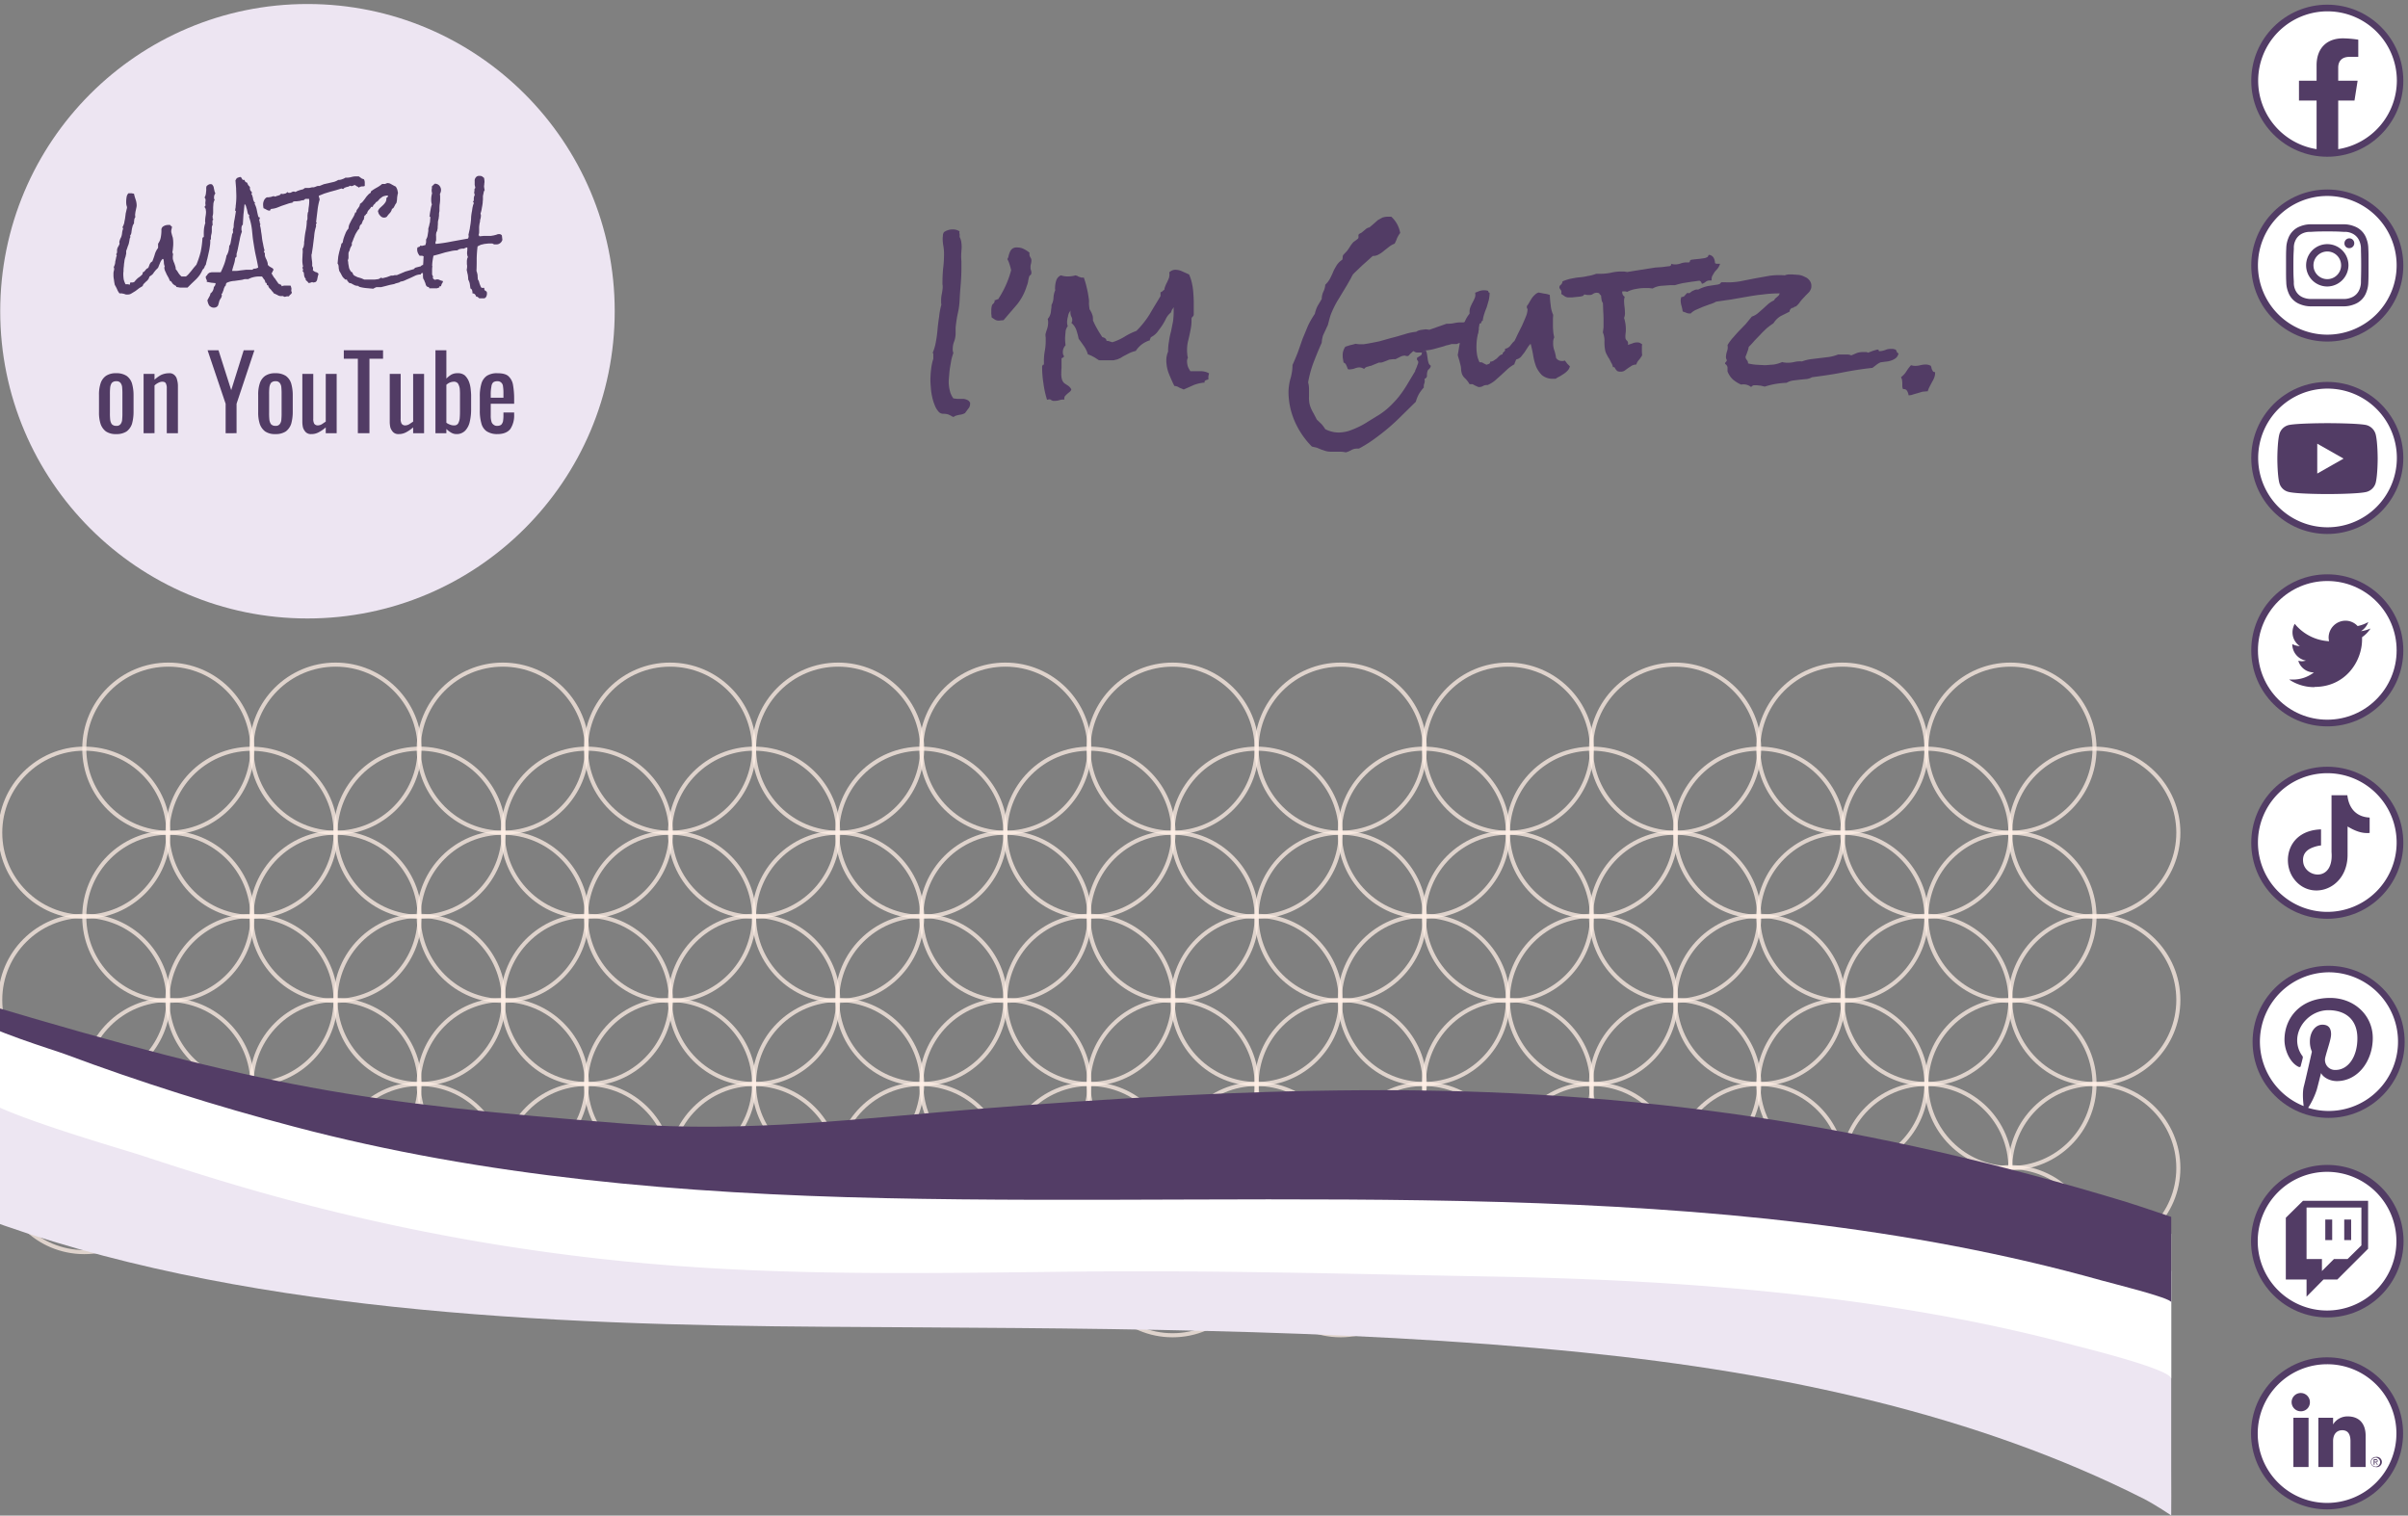 <svg xmlns="http://www.w3.org/2000/svg" width="1080" height="679.8" viewBox="0 0 1080 679.8"><rect x="0" y="0" width="1080" height="679.8" fill="#808080" stroke="none"/><g id="Layer_2" data-name="Layer 2"><circle cx="188.2" cy="373.5" r="37.7" fill="none" stroke="#ffefe5" stroke-miterlimit="9.86" stroke-width="1.83" opacity="0.75" style="isolation:isolate"/><circle cx="263.2" cy="373.5" r="37.7" fill="none" stroke="#ffefe5" stroke-miterlimit="9.86" stroke-width="1.83" opacity="0.75" style="isolation:isolate"/><circle cx="188.2" cy="448.5" r="37.7" fill="none" stroke="#ffefe5" stroke-miterlimit="9.86" stroke-width="1.83" opacity="0.75" style="isolation:isolate"/><circle cx="263.2" cy="448.5" r="37.7" fill="none" stroke="#ffefe5" stroke-miterlimit="9.86" stroke-width="1.83" opacity="0.75" style="isolation:isolate"/><circle cx="225.5" cy="411.2" r="37.7" fill="none" stroke="#ffefe5" stroke-miterlimit="9.86" stroke-width="1.83" opacity="0.75" style="isolation:isolate"/><circle cx="300.5" cy="411.2" r="37.7" fill="none" stroke="#ffefe5" stroke-miterlimit="9.86" stroke-width="1.83" opacity="0.75" style="isolation:isolate"/><circle cx="150.5" cy="411.2" r="37.7" fill="none" stroke="#ffefe5" stroke-miterlimit="9.86" stroke-width="1.83" opacity="0.75" style="isolation:isolate"/><circle cx="37.8" cy="373.5" r="37.7" fill="none" stroke="#ffefe5" stroke-miterlimit="9.86" stroke-width="1.83" opacity="0.75" style="isolation:isolate"/><circle cx="112.8" cy="373.5" r="37.7" transform="translate(-264.2 473.9) rotate(-88.1)" fill="none" stroke="#ffefe5" stroke-miterlimit="9.86" stroke-width="1.83" opacity="0.75" style="isolation:isolate"/><circle cx="37.8" cy="448.5" r="37.7" fill="none" stroke="#ffefe5" stroke-miterlimit="9.86" stroke-width="1.83" opacity="0.75" style="isolation:isolate"/><circle cx="112.8" cy="448.5" r="37.7" transform="translate(-339.2 546.4) rotate(-88.1)" fill="none" stroke="#ffefe5" stroke-miterlimit="9.86" stroke-width="1.83" opacity="0.75" style="isolation:isolate"/><circle cx="75.5" cy="411.2" r="37.7" fill="none" stroke="#ffefe5" stroke-miterlimit="9.86" stroke-width="1.83" opacity="0.75" style="isolation:isolate"/><circle cx="225.5" cy="335.8" r="37.7" fill="none" stroke="#ffefe5" stroke-miterlimit="9.86" stroke-width="1.83" opacity="0.75" style="isolation:isolate"/><circle cx="300.5" cy="335.8" r="37.7" fill="none" stroke="#ffefe5" stroke-miterlimit="9.86" stroke-width="1.83" opacity="0.75" style="isolation:isolate"/><circle cx="150.5" cy="335.8" r="37.7" fill="none" stroke="#ffefe5" stroke-miterlimit="9.86" stroke-width="1.83" opacity="0.75" style="isolation:isolate"/><circle cx="338.2" cy="373.5" r="37.7" fill="none" stroke="#ffefe5" stroke-miterlimit="9.86" stroke-width="1.83" opacity="0.75" style="isolation:isolate"/><circle cx="413.2" cy="373.5" r="37.7" fill="none" stroke="#ffefe5" stroke-miterlimit="9.86" stroke-width="1.83" opacity="0.75" style="isolation:isolate"/><circle cx="338.2" cy="448.5" r="37.7" fill="none" stroke="#ffefe5" stroke-miterlimit="9.86" stroke-width="1.83" opacity="0.75" style="isolation:isolate"/><circle cx="413.2" cy="448.5" r="37.7" fill="none" stroke="#ffefe5" stroke-miterlimit="9.86" stroke-width="1.83" opacity="0.75" style="isolation:isolate"/><circle cx="375.9" cy="411.2" r="37.7" fill="none" stroke="#ffefe5" stroke-miterlimit="9.86" stroke-width="1.83" opacity="0.75" style="isolation:isolate"/><circle cx="450.9" cy="411.2" r="37.7" fill="none" stroke="#ffefe5" stroke-miterlimit="9.86" stroke-width="1.83" opacity="0.75" style="isolation:isolate"/><circle cx="375.9" cy="335.8" r="37.7" fill="none" stroke="#ffefe5" stroke-miterlimit="9.86" stroke-width="1.83" opacity="0.75" style="isolation:isolate"/><circle cx="450.9" cy="335.8" r="37.7" fill="none" stroke="#ffefe5" stroke-miterlimit="9.86" stroke-width="1.83" opacity="0.75" style="isolation:isolate"/><circle cx="75.5" cy="335.8" r="37.7" fill="none" stroke="#ffefe5" stroke-miterlimit="9.86" stroke-width="1.83" opacity="0.75" style="isolation:isolate"/><circle cx="188.2" cy="523.9" r="37.7" fill="none" stroke="#ffefe5" stroke-miterlimit="9.86" stroke-width="1.83" opacity="0.75" style="isolation:isolate"/><circle cx="263.2" cy="523.9" r="37.7" fill="none" stroke="#ffefe5" stroke-miterlimit="9.86" stroke-width="1.83" opacity="0.75" style="isolation:isolate"/><circle cx="37.8" cy="523.9" r="37.7" fill="none" stroke="#ffefe5" stroke-miterlimit="9.86" stroke-width="1.83" opacity="0.75" style="isolation:isolate"/><circle cx="112.8" cy="523.9" r="37.7" transform="translate(-414.5 619.2) rotate(-88.1)" fill="none" stroke="#ffefe5" stroke-miterlimit="9.86" stroke-width="1.83" opacity="0.75" style="isolation:isolate"/><circle cx="225.5" cy="486.2" r="37.7" fill="none" stroke="#ffefe5" stroke-miterlimit="9.86" stroke-width="1.83" opacity="0.75" style="isolation:isolate"/><circle cx="300.5" cy="486.2" r="37.7" fill="none" stroke="#ffefe5" stroke-miterlimit="9.86" stroke-width="1.83" opacity="0.75" style="isolation:isolate"/><circle cx="150.5" cy="486.2" r="37.7" fill="none" stroke="#ffefe5" stroke-miterlimit="9.86" stroke-width="1.83" opacity="0.75" style="isolation:isolate"/><circle cx="338.2" cy="523.9" r="37.7" fill="none" stroke="#ffefe5" stroke-miterlimit="9.86" stroke-width="1.83" opacity="0.75" style="isolation:isolate"/><circle cx="413.2" cy="523.9" r="37.7" fill="none" stroke="#ffefe5" stroke-miterlimit="9.86" stroke-width="1.83" opacity="0.75" style="isolation:isolate"/><circle cx="375.9" cy="486.2" r="37.7" fill="none" stroke="#ffefe5" stroke-miterlimit="9.86" stroke-width="1.83" opacity="0.75" style="isolation:isolate"/><circle cx="450.9" cy="486.2" r="37.7" fill="none" stroke="#ffefe5" stroke-miterlimit="9.86" stroke-width="1.83" opacity="0.75" style="isolation:isolate"/><circle cx="75.5" cy="486.2" r="37.7" fill="none" stroke="#ffefe5" stroke-miterlimit="9.86" stroke-width="1.83" opacity="0.75" style="isolation:isolate"/><circle cx="638.6" cy="373.5" r="37.7" fill="none" stroke="#ffefe5" stroke-miterlimit="9.86" stroke-width="1.83" opacity="0.75" style="isolation:isolate"/><circle cx="714" cy="373.5" r="37.7" fill="none" stroke="#ffefe5" stroke-miterlimit="9.86" stroke-width="1.83" opacity="0.75" style="isolation:isolate"/><circle cx="638.6" cy="448.5" r="37.7" fill="none" stroke="#ffefe5" stroke-miterlimit="9.86" stroke-width="1.83" opacity="0.75" style="isolation:isolate"/><circle cx="714" cy="448.5" r="37.7" fill="none" stroke="#ffefe5" stroke-miterlimit="9.86" stroke-width="1.83" opacity="0.75" style="isolation:isolate"/><circle cx="676.3" cy="411.2" r="37.7" fill="none" stroke="#ffefe5" stroke-miterlimit="9.86" stroke-width="1.83" opacity="0.75" style="isolation:isolate"/><circle cx="751.3" cy="411.2" r="37.7" fill="none" stroke="#ffefe5" stroke-miterlimit="9.86" stroke-width="1.83" opacity="0.75" style="isolation:isolate"/><circle cx="601.3" cy="411.2" r="37.7" fill="none" stroke="#ffefe5" stroke-miterlimit="9.86" stroke-width="1.83" opacity="0.75" style="isolation:isolate"/><circle cx="488.6" cy="373.5" r="37.7" fill="none" stroke="#ffefe5" stroke-miterlimit="9.86" stroke-width="1.83" opacity="0.75" style="isolation:isolate"/><circle cx="563.6" cy="373.5" r="37.7" fill="none" stroke="#ffefe5" stroke-miterlimit="9.86" stroke-width="1.83" opacity="0.75" style="isolation:isolate"/><circle cx="488.6" cy="448.5" r="37.7" fill="none" stroke="#ffefe5" stroke-miterlimit="9.86" stroke-width="1.83" opacity="0.75" style="isolation:isolate"/><circle cx="563.6" cy="448.5" r="37.7" fill="none" stroke="#ffefe5" stroke-miterlimit="9.86" stroke-width="1.83" opacity="0.75" style="isolation:isolate"/><circle cx="525.9" cy="411.2" r="37.7" fill="none" stroke="#ffefe5" stroke-miterlimit="9.86" stroke-width="1.83" opacity="0.75" style="isolation:isolate"/><circle cx="676.3" cy="335.8" r="37.7" fill="none" stroke="#ffefe5" stroke-miterlimit="9.86" stroke-width="1.83" opacity="0.75" style="isolation:isolate"/><circle cx="751.3" cy="335.8" r="37.7" fill="none" stroke="#ffefe5" stroke-miterlimit="9.86" stroke-width="1.83" opacity="0.75" style="isolation:isolate"/><circle cx="601.3" cy="335.8" r="37.7" fill="none" stroke="#ffefe5" stroke-miterlimit="9.86" stroke-width="1.83" opacity="0.75" style="isolation:isolate"/><circle cx="789" cy="373.5" r="37.7" fill="none" stroke="#ffefe5" stroke-miterlimit="9.86" stroke-width="1.83" opacity="0.75" style="isolation:isolate"/><circle cx="864" cy="373.5" r="37.7" fill="none" stroke="#ffefe5" stroke-miterlimit="9.86" stroke-width="1.83" opacity="0.75" style="isolation:isolate"/><circle cx="789" cy="448.5" r="37.7" fill="none" stroke="#ffefe5" stroke-miterlimit="9.86" stroke-width="1.83" opacity="0.75" style="isolation:isolate"/><circle cx="864" cy="448.5" r="37.7" fill="none" stroke="#ffefe5" stroke-miterlimit="9.86" stroke-width="1.83" opacity="0.75" style="isolation:isolate"/><circle cx="826.3" cy="411.2" r="37.7" fill="none" stroke="#ffefe5" stroke-miterlimit="9.86" stroke-width="1.83" opacity="0.75" style="isolation:isolate"/><circle cx="901.7" cy="411.2" r="37.7" fill="none" stroke="#ffefe5" stroke-miterlimit="9.86" stroke-width="1.83" opacity="0.75" style="isolation:isolate"/><circle cx="826.3" cy="335.8" r="37.7" fill="none" stroke="#ffefe5" stroke-miterlimit="9.86" stroke-width="1.83" opacity="0.75" style="isolation:isolate"/><circle cx="901.7" cy="335.8" r="37.7" fill="none" stroke="#ffefe5" stroke-miterlimit="9.86" stroke-width="1.83" opacity="0.75" style="isolation:isolate"/><circle cx="525.9" cy="335.8" r="37.7" fill="none" stroke="#ffefe5" stroke-miterlimit="9.86" stroke-width="1.83" opacity="0.75" style="isolation:isolate"/><circle cx="638.6" cy="523.9" r="37.7" fill="none" stroke="#ffefe5" stroke-miterlimit="9.86" stroke-width="1.83" opacity="0.75" style="isolation:isolate"/><circle cx="714" cy="523.9" r="37.7" fill="none" stroke="#ffefe5" stroke-miterlimit="9.86" stroke-width="1.83" opacity="0.75" style="isolation:isolate"/><circle cx="676.3" cy="561.2" r="37.7" fill="none" stroke="#ffefe5" stroke-miterlimit="9.86" stroke-width="1.83" opacity="0.75" style="isolation:isolate"/><circle cx="751.3" cy="561.2" r="37.7" fill="none" stroke="#ffefe5" stroke-miterlimit="9.86" stroke-width="1.83" opacity="0.75" style="isolation:isolate"/><circle cx="601.3" cy="561.2" r="37.7" fill="none" stroke="#ffefe5" stroke-miterlimit="9.86" stroke-width="1.83" opacity="0.75" style="isolation:isolate"/><circle cx="488.6" cy="523.9" r="37.7" fill="none" stroke="#ffefe5" stroke-miterlimit="9.86" stroke-width="1.83" opacity="0.75" style="isolation:isolate"/><circle cx="563.6" cy="523.9" r="37.7" fill="none" stroke="#ffefe5" stroke-miterlimit="9.86" stroke-width="1.83" opacity="0.75" style="isolation:isolate"/><circle cx="525.9" cy="561.2" r="37.7" fill="none" stroke="#ffefe5" stroke-miterlimit="9.86" stroke-width="1.83" opacity="0.75" style="isolation:isolate"/><circle cx="676.3" cy="486.2" r="37.7" fill="none" stroke="#ffefe5" stroke-miterlimit="9.86" stroke-width="1.83" opacity="0.75" style="isolation:isolate"/><circle cx="751.3" cy="486.2" r="37.7" fill="none" stroke="#ffefe5" stroke-miterlimit="9.86" stroke-width="1.83" opacity="0.75" style="isolation:isolate"/><circle cx="601.3" cy="486.2" r="37.7" fill="none" stroke="#ffefe5" stroke-miterlimit="9.86" stroke-width="1.83" opacity="0.75" style="isolation:isolate"/><circle cx="789" cy="523.9" r="37.7" fill="none" stroke="#ffefe5" stroke-miterlimit="9.86" stroke-width="1.83" opacity="0.75" style="isolation:isolate"/><circle cx="864" cy="523.9" r="37.7" fill="none" stroke="#ffefe5" stroke-miterlimit="9.86" stroke-width="1.83" opacity="0.75" style="isolation:isolate"/><circle cx="826.3" cy="561.2" r="37.7" fill="none" stroke="#ffefe5" stroke-miterlimit="9.86" stroke-width="1.83" opacity="0.75" style="isolation:isolate"/><circle cx="901.7" cy="561.2" r="37.7" fill="none" stroke="#ffefe5" stroke-miterlimit="9.86" stroke-width="1.83" opacity="0.75" style="isolation:isolate"/><circle cx="826.3" cy="486.2" r="37.7" fill="none" stroke="#ffefe5" stroke-miterlimit="9.86" stroke-width="1.83" opacity="0.75" style="isolation:isolate"/><circle cx="901.7" cy="486.2" r="37.7" fill="none" stroke="#ffefe5" stroke-miterlimit="9.86" stroke-width="1.83" opacity="0.75" style="isolation:isolate"/><circle cx="939.3" cy="373.5" r="37.7" fill="none" stroke="#ffefe5" stroke-miterlimit="9.86" stroke-width="1.83" opacity="0.75" style="isolation:isolate"/><circle cx="939.3" cy="448.5" r="37.7" fill="none" stroke="#ffefe5" stroke-miterlimit="9.86" stroke-width="1.83" opacity="0.75" style="isolation:isolate"/><circle cx="939.3" cy="523.9" r="37.7" fill="none" stroke="#ffefe5" stroke-miterlimit="9.86" stroke-width="1.83" opacity="0.75" style="isolation:isolate"/><circle cx="525.9" cy="486.2" r="37.7" fill="none" stroke="#ffefe5" stroke-miterlimit="9.86" stroke-width="1.83" opacity="0.75" style="isolation:isolate"/></g><g id="Layer_1" data-name="Layer 1"><circle cx="1043.8" cy="119.1" r="34.1" fill="#523c65"/><circle cx="1043.8" cy="36.2" r="34.1" fill="#523c65"/><circle cx="1043.8" cy="291.7" r="31.1" fill="#fff"/><circle cx="1043.8" cy="205.4" r="34.1" fill="#523c65"/><circle cx="1043.8" cy="291.7" r="34.1" fill="#523c65"/><circle cx="1044.4" cy="467.3" r="34.1" fill="#523c65"/><circle cx="1043.8" cy="378" r="34.1" fill="#523c65"/><circle cx="1043.7" cy="642.9" r="34.1" fill="#523c65"/><circle cx="1043.8" cy="556.7" r="34.2" fill="#523c65"/><path d="M1043.7,611.9a31.1,31.1,0,1,0,31.1,31A31,31,0,0,0,1043.7,611.9Zm-8.3,46.1h-6.8V635.9h6.8Zm-3.4-25a4.1,4.1,0,1,1,4-4A4,4,0,0,1,1032,633Zm29,25h-6.8V646.4c0-3.2-1.2-4.9-3.7-4.9s-4.1,1.8-4.1,4.9V658h-6.6V635.9h6.6v3a7.5,7.5,0,0,1,6.6-3.6c4.7,0,8,2.8,8,8.7Zm4.5,0a2.2,2.2,0,0,1-2.2-2.3,2.2,2.2,0,0,1,2.2-2.2,2.3,2.3,0,1,1,0,4.5Z" fill="#fff"/><path d="M1065.5,653.8a2,2,0,1,0,2,2A2,2,0,0,0,1065.5,653.8Zm1,3.2h-.4l-.6-1.1h-.5V657h-.4v-2.5h1.1a.7.7,0,0,1,.7.7.6.6,0,0,1-.7.7Z" fill="#fff"/><path d="M1066.1,655.2c0-.3-.4-.3-.4-.3h-.7v.7h.8S1066.1,655.6,1066.1,655.2Z" fill="#fff"/><path d="M1041.4,570.1l5.4-5.4h6.1l6.2-6.1v-17h-24.6v23.1h6.9Zm10-23.1h3.1v9.2h-3.1Zm-8.5,0h3.1v9.2h-3.1Z" fill="#fff"/><path d="M1043.7,525.6a31.1,31.1,0,1,0,31.1,31.1A31.1,31.1,0,0,0,1043.7,525.6Zm18.4,34.5-13.8,13.8h-6.2l-7.6,7.7v-7.7h-9.3V546.2l7.7-7.6h29.2Z" fill="#fff"/><path d="M1043.8,112.8a6.2,6.2,0,1,0,6.2,6.2A6.2,6.2,0,0,0,1043.8,112.8Z" fill="#fff"/><path d="M1058.2,108.1a6.4,6.4,0,0,0-3.5-3.5,7.5,7.5,0,0,0-3.4-.6c-2-.1-2.6-.2-7.5-.2s-5.5.1-7.5.2a7.9,7.9,0,0,0-3.4.6,6.4,6.4,0,0,0-3.5,3.5,7.5,7.5,0,0,0-.6,3.4c-.1,2-.2,2.6-.2,7.5s.1,5.5.2,7.5a7.5,7.5,0,0,0,.6,3.4,6.4,6.4,0,0,0,3.5,3.5,9.2,9.2,0,0,0,3.4.7h15a8.7,8.7,0,0,0,3.4-.7,6.4,6.4,0,0,0,3.5-3.5,8.7,8.7,0,0,0,.7-3.4c0-2,.1-2.6.1-7.5s-.1-5.5-.1-7.5A8.7,8.7,0,0,0,1058.2,108.1Zm-14.4,20.4a9.5,9.5,0,1,1,9.5-9.5A9.6,9.6,0,0,1,1043.8,128.5Zm9.9-17.2a2.1,2.1,0,0,1-2.2-2.2,2.2,2.2,0,0,1,2.2-2.2,2.2,2.2,0,0,1,2.2,2.2A2.2,2.2,0,0,1,1053.7,111.3Z" fill="#fff"/><path d="M1043.8,87.9a31.1,31.1,0,1,0,31.1,31.1A31.1,31.1,0,0,0,1043.8,87.9Zm18.4,38.7a12.7,12.7,0,0,1-.9,4.5,9,9,0,0,1-5.4,5.4,12.7,12.7,0,0,1-4.5.9h-15.2a12.7,12.7,0,0,1-4.5-.9,9,9,0,0,1-5.4-5.4,12.7,12.7,0,0,1-.9-4.5c-.1-1.9-.1-2.6-.1-7.6s0-5.7.1-7.6a12.7,12.7,0,0,1,.9-4.5,9,9,0,0,1,5.4-5.4,12.7,12.7,0,0,1,4.5-.9h15.2a12.7,12.7,0,0,1,4.5.9,9,9,0,0,1,5.4,5.4,12.7,12.7,0,0,1,.9,4.5c.1,1.9.1,2.6.1,7.6S1062.3,124.7,1062.2,126.6Z" fill="#fff"/><path d="M1043.9,174.3a31.1,31.1,0,1,0,31.1,31.1A31.1,31.1,0,0,0,1043.9,174.3Zm21.6,42.3a5.8,5.8,0,0,1-4,4c-3.5,1-17.6,1-17.6,1s-14.1,0-17.6-1a5.6,5.6,0,0,1-4-4c-.9-3.5-.9-10.9-.9-10.9s0-7.4.9-10.9a5.7,5.7,0,0,1,4-4.1c3.5-.9,17.6-.9,17.6-.9s14.1,0,17.6.9a5.9,5.9,0,0,1,4,4.1c.9,3.5.9,10.9.9,10.9S1066.4,213.1,1065.5,216.6Z" fill="#fff"/><polygon points="1039.3 212.4 1051.1 205.7 1039.3 199 1039.3 212.4" fill="#fff"/><path d="M1043.8,346.8a31.1,31.1,0,1,0,31.1,31.1A31.1,31.1,0,0,0,1043.8,346.8Zm19,26.8c-3.4.3-6.4-.8-9.9-2.9v12.7c0,16.2-17.7,21.3-24.8,9.7-4.5-7.5-1.7-20.6,12.9-21.1v7.2a14,14,0,0,0-3.4.8c-3.2,1.1-5.1,3.2-4.6,6.8,1,7,13.8,9,12.7-4.6V356.7h7.1c.7,6,4.1,9.7,10,10Z" fill="#fff"/><path d="M1075,36.2a31.1,31.1,0,1,0-36,30.7V45.1h-7.9V36.2h7.9V29.3c0-7.8,4.7-12.1,11.8-12.1a47.1,47.1,0,0,1,6.9.6v7.7h-3.9c-3.9,0-5.1,2.4-5.1,4.8v5.9h8.7l-1.4,8.9h-7.3V66.9A31.2,31.2,0,0,0,1075,36.2Z" fill="#fff"/><g id="Dark_Blue" data-name="Dark Blue"><circle cx="1043.8" cy="291.7" r="31.1" fill="#fff"/></g><g id="Logo_FIXED" data-name="Logo — FIXED"><path d="M1038.1,308.1c13.8,0,21.3-11.4,21.3-21.3v-1a14.1,14.1,0,0,0,3.8-3.9,16.2,16.2,0,0,1-4.3,1.2,7.9,7.9,0,0,0,3.3-4.1,16.4,16.4,0,0,1-4.8,1.8,7.4,7.4,0,0,0-5.5-2.4,7.6,7.6,0,0,0-7.5,7.5,8.8,8.8,0,0,0,.2,1.7,21.3,21.3,0,0,1-15.4-7.8,8,8,0,0,0-1,3.8,7.4,7.4,0,0,0,3.3,6.2,8.2,8.2,0,0,1-3.4-.9h0a7.5,7.5,0,0,0,6.1,7.4,6.9,6.9,0,0,1-2,.3l-1.4-.2a7.3,7.3,0,0,0,7,5.2,15.2,15.2,0,0,1-9.3,3.2h-1.8a20.1,20.1,0,0,0,11.4,3.4" fill="#523c65"/></g><g id="art"><path d="M1044.5,436.1a31.1,31.1,0,0,0-11.3,60c-.3-2.5-.6-6.3.1-8.9s3.6-15.5,3.6-15.5a11.1,11.1,0,0,1-.9-4.6c0-4.3,2.5-7.5,5.6-7.5s3.9,2,3.9,4.3-1.7,6.7-2.6,10.4a4.5,4.5,0,0,0,4.6,5.6c5.6,0,9.8-5.8,9.8-14.2s-5.3-12.6-13-12.6-14,6.6-14,13.5a11.7,11.7,0,0,0,2.3,7,1,1,0,0,1,.2.9c-.2,1-.8,3.1-.9,3.6s-.4.6-1,.4c-3.9-1.9-6.3-7.5-6.3-12.1,0-9.8,7.1-18.8,20.5-18.8,10.7,0,19.1,7.7,19.1,18s-6.7,19.3-16.1,19.3c-3.1,0-6.1-1.6-7.1-3.6,0,0-1.5,6-1.9,7.4a34.5,34.5,0,0,1-3.9,8.2,31.1,31.1,0,1,0,9.3-60.8Z" fill="#fff"/></g><circle cx="137.9" cy="139.6" r="137.8" fill="#ede5f2"/><path d="M96.6,86.7l-.4.7-.2.7v.8a.6.6,0,0,0,.3.6,6,6,0,0,0-.6,1.9c0,.6-.1,1.2-.1,1.9v1.9a5.8,5.8,0,0,1-.3,1.9,1.3,1.3,0,0,1,.1.6c-.1.3,0,.4.2.6s-.2.4-.3.6v.6a5.7,5.7,0,0,0,.1,1.3,2.3,2.3,0,0,0-.4,1.4v1.6a5.9,5.9,0,0,1-.2,1.3,5.1,5.1,0,0,0-.2,1.3v.7c0,.2,0,.2-.1.3s-.2.1-.2.4a13.2,13.2,0,0,1-.2,2.8,21.6,21.6,0,0,1-.5,2.7l-.6,2.7c-.3,1-.5,1.9-.7,2.8a2.4,2.4,0,0,0-.6,1.1,2.5,2.5,0,0,1-.8,1,14.1,14.1,0,0,1-1.3,2.4,16.3,16.3,0,0,1-1.7,2l-2,1.9L84.1,129H80.8l-1.7-.3a.8.8,0,0,0-.7-.7l-.8-.6-.6-.8a1,1,0,0,0-.8-.6,14.7,14.7,0,0,0-.6-1.4l-.9-1.6c-.2-.6-.5-1.1-.7-1.6a4.4,4.4,0,0,1-.3-1.4c0-.1.1-.2.1-.4s.1-.2.1-.3a1.1,1.1,0,0,1-.3-.8,2.8,2.8,0,0,1-.1-.9c0-.3-.1-.6-.1-.9s-.2-.5-.4-.6a2.7,2.7,0,0,0-.7.8,4.7,4.7,0,0,0-.5,1l-.5,1.2-.4,1-1,1-.9,1.1a3.1,3.1,0,0,1-.9,1.1l-1.1.8a3.1,3.1,0,0,1-.6,1.3,3.8,3.8,0,0,1-.9.9l-.9.9a2,2,0,0,0-.6,1.1l-1.5.9-1.7,1.3L59,131.6a3,3,0,0,1-1.5.5h-1l-.9-.3-1-.2h-1a7.2,7.2,0,0,1-1.1-1.9,17.4,17.4,0,0,0-1-1.9,20,20,0,0,1-.4-2.4,9.7,9.7,0,0,1-.2-2.4,5.3,5.3,0,0,1,.1-1.3,4.3,4.3,0,0,0,.2-1.1c0-.2,0-.3-.1-.4a.6.6,0,0,0-.1-.4,6.1,6.1,0,0,0,.5-1.2,5.1,5.1,0,0,0,.2-1.3L52,116a5.3,5.3,0,0,1,.3-1.2.5.5,0,0,0-.3-.7c.2-.2.4-.4.4-.6a1.5,1.5,0,0,0,.1-.7v-.6c0-.3.1-.5.1-.7l.2-.5.4-.7.3-.6a1.1,1.1,0,0,0,.1-.5,1.3,1.3,0,0,0-.1-.6A9.8,9.8,0,0,1,54,107a4.7,4.7,0,0,0,.6-1.5,9.3,9.3,0,0,0,.2-1.4,11.3,11.3,0,0,1,.4-1.5v-.2c0-.1,0-.2-.1-.2s-.1-.1-.2-.2a10.8,10.8,0,0,0,.8-1.9c.1-.8.3-1.5.4-2.2l.3-2.3c.2-.7.3-1.4.5-2.1s-.1-1-.2-1.6-.1-1.1-.1-1.7a13.7,13.7,0,0,1,.2-1.9,3,3,0,0,1,.8-1.6h1.5l1,.2a18.2,18.2,0,0,0,.7,2.5,8.6,8.6,0,0,1,.5,2.7,5.9,5.9,0,0,1-.2,1.3l-.3,1.4c-.1.4-.1.8-.2,1.3a6.2,6.2,0,0,0,.1,1.3,2.2,2.2,0,0,0-.5,1.4,7.1,7.1,0,0,0-.1,1.4,4.1,4.1,0,0,0-.6,1.1l-.3,1.2c-.1.4-.1.8-.2,1.2a5,5,0,0,1-.2,1.2.8.8,0,0,1-.2.4.6.6,0,0,0-.2.4,1.3,1.3,0,0,0,.1.6c0,.1-.1.1-.1.2s-.1.1-.1.2a2.9,2.9,0,0,0-.2.9c-.1.4-.1.7-.2,1a7,7,0,0,1-.6,1.9,15.9,15.9,0,0,1-.7,2v1.2a6.4,6.4,0,0,1-.2.9,2.4,2.4,0,0,1-.2.8,8.1,8.1,0,0,0-.3,1.1c-.1.4-.1.9-.2,1.4s-.1,1.2-.2,1.9a10.9,10.9,0,0,0-.1,1.8,9.2,9.2,0,0,0-.1,1.6,16.4,16.4,0,0,0,.2,2.2,10.2,10.2,0,0,0,.8,2.1h1.2l.6.2c.1-.1.2-.2.2-.3V127l.2-.3h1.1l.7-.3a9.8,9.8,0,0,1,1.7-1.8,9.5,9.5,0,0,0,1.9-1.6,2.2,2.2,0,0,0,.1-.8l.7-.4.5-.6.5-.6.7-.4a2,2,0,0,0,.4-.8l.3-.8a3.5,3.5,0,0,1,.5-.8,1.3,1.3,0,0,1,.7-.5c.4-1,.8-2.1,1.1-3.1a8.5,8.5,0,0,1,1.5-3v-1.9a6.8,6.8,0,0,0,1.2-2.8,16.6,16.6,0,0,0,.3-3.2,1.8,1.8,0,0,1,.9-1.8,3.8,3.8,0,0,1,2.2-.6h.8l.3.4.5.3v.2a4.3,4.3,0,0,1-.2,1.1,2.8,2.8,0,0,0-.1.9,2,2,0,0,0,.1.7q.3,1.2.6,2.1a13.8,13.8,0,0,1,.2,2.2,15.5,15.5,0,0,1-.1,2.2,14.6,14.6,0,0,1-.3,2.2,1.6,1.6,0,0,1,.3.9,1.7,1.7,0,0,1-.1.7v.6a3.4,3.4,0,0,0,.2,1.4,6.9,6.9,0,0,0,.5,1.3c.1.4.3.8.4,1.3a2.7,2.7,0,0,1,.2,1.3,10.4,10.4,0,0,1,1.2,1.7,7,7,0,0,0,1.4,1.6h2a7.1,7.1,0,0,0,1.3-1.2l1.1-1.3,1.1-1.4,1.2-1.4a42.3,42.3,0,0,0,1.9-5.7,41.1,41.1,0,0,0,.8-6c0-.3.1-.5.2-.5s.3-.1.4-.3v-1.1a20.9,20.9,0,0,1,.1-2.5,12.2,12.2,0,0,1,.6-2.6,2.8,2.8,0,0,1-.1-.9,14.9,14.9,0,0,1,.2-2.1,12.3,12.3,0,0,0,.2-1.9c0-.4-.1-.7-.1-1.1a1.9,1.9,0,0,0-.5-1v-.2a.5.5,0,0,1,.2-.4.5.5,0,0,0,.2-.4,3.7,3.7,0,0,1-.1-1.1c0-.3.1-.7.1-1.1s-.1-.4-.1-.7a1,1,0,0,0-.4-.5,2.8,2.8,0,0,0,.5-1.1,5.1,5.1,0,0,0,.2-1.3,7.1,7.1,0,0,0,.1-1.4,4.1,4.1,0,0,1,.1-1.2,2.7,2.7,0,0,1,.8-.7,1.7,1.7,0,0,1,1-.3c.5,0,.8.1,1,.5a2.2,2.2,0,0,1,.5,1.2l.3,1.4A3.4,3.4,0,0,0,96.6,86.7Z" fill="#523c65"/><path d="M130.9,131.1a1.3,1.3,0,0,1-.5.9,2.4,2.4,0,0,0-.8.9h-.9l-.8.2h-.5l-.4-.3h-.8a2.9,2.9,0,0,1-1.8-.5l-1.7-.8a1.6,1.6,0,0,0-.6-.8l-.6-.8-.7-.7a3.1,3.1,0,0,1-.5-1c-.1-.2-.1-.3-.2-.3h-.4a1.5,1.5,0,0,0-.1-.7.5.5,0,0,0-.6-.4,2,2,0,0,0-.2-.9.9.9,0,0,0-.4-.6l-.4-.6-.5-.7h-1.4a11.6,11.6,0,0,0-3.7.7l-.4.2-.5.2a.1.1,0,0,0-.1.1h-1.7l-1.1.3-3.5.5a8.9,8.9,0,0,0-3.3.8.7.7,0,0,0-.4.5,1.5,1.5,0,0,0-.1.7,1.6,1.6,0,0,0-.6.8,3.6,3.6,0,0,0-.4,1.1c-.1.4-.3.8-.4,1.1a2.1,2.1,0,0,1-.6,1c.1.2.2.3.2.5a2.8,2.8,0,0,1-.4,1.2,7.5,7.5,0,0,0-.7,1.2l-.3,1.1-.3,1a2.3,2.3,0,0,1-.7.7,2.6,2.6,0,0,1-2.4,0,3.1,3.1,0,0,1-.9-.7,11.7,11.7,0,0,1-.5-1.1l-.3-1.2.8-1.5a3.8,3.8,0,0,0,.6-1.6,3.3,3.3,0,0,0,1.1-1.3,4.2,4.2,0,0,0,.4-1.6,1.6,1.6,0,0,0,.6-.8,2.9,2.9,0,0,0,.2-.9l-2-.2-2-.4v-.2h.1a1.7,1.7,0,0,0-.3-1,2,2,0,0,1-.2-.9v-.3l.6-.6a1.8,1.8,0,0,1,.5-.7l.6-.4,1-.2h4c.6-1.2,1.1-2.4,1.6-3.7a23.6,23.6,0,0,0,1-3.8,2.6,2.6,0,0,0,.5-.9,5.6,5.6,0,0,0,.4-1.2,4.3,4.3,0,0,0,.2-1.1,4.5,4.5,0,0,0,.1-1.1,2.6,2.6,0,0,0,.6-1.3l.3-1.6.3-1.6a2.4,2.4,0,0,1,.5-1.4V104a3.7,3.7,0,0,0-.1-1.1.5.5,0,0,0,.2-.4c0-.2.1-.3.2-.5a14.7,14.7,0,0,1,.4-3.6l.6-3.6h0a.2.2,0,0,0-.2-.2c-.1,0-.1-.1-.1-.2a3.8,3.8,0,0,1,.1-1,3.8,3.8,0,0,0,.1-1A31.1,31.1,0,0,0,106,88c0-1.2-.1-2.4-.1-3.5l-.3-3.6.3-.5.3-.5.7-.3.7-.2h.3a.8.8,0,0,1,.4.4l.3.5a.8.8,0,0,0,.4.4h.7a1.3,1.3,0,0,0,1.1,1.2l.5,1.1.8.9v.4a2.2,2.2,0,0,0,.2,1.1l.7.9h0a.6.6,0,0,1-.3.6,3.1,3.1,0,0,1,.5,1l.3,1.1a2,2,0,0,0,.3,1.1,1.2,1.2,0,0,0,.6.8h0c0,.2-.1.3-.2.3v.2a10,10,0,0,1,1,2.9c.2,1,.4,2,.7,3l.4.2c.2,0,.3.1.3.2a.8.8,0,0,0-.2.6,1.4,1.4,0,0,1-.2.6,1,1,0,0,1,.3.8,1,1,0,0,0,.3.8h0a.4.4,0,0,1-.1.3c0,.1-.1.1-.1.3h0a13.7,13.7,0,0,1,.5,2.8c.2,1,.3,1.9.4,2.8s.3,1.9.5,2.8a26.1,26.1,0,0,0,.6,2.7.1.1,0,0,1,.1.1c0,.2-.1.2-.2.2s-.1.1-.1.3a.6.6,0,0,0,.1.4l.3.4v.5a2.5,2.5,0,0,0,.2,1.2,5.4,5.4,0,0,0,.5,1.1c.1.3.3.7.4,1.1a3,3,0,0,1,.2,1.3l.6.6.8.5.7.4a1.4,1.4,0,0,1,.5.8,1,1,0,0,0-.4.7,1.8,1.8,0,0,1-.5.7,5.4,5.4,0,0,0,.7,1.3,4.4,4.4,0,0,0,.8,1.1l.8,1.2a6.2,6.2,0,0,1,.8,1.2c.2,0,.5,0,.6.2s.3.2.6.2a1.9,1.9,0,0,1,.2.7,4.1,4.1,0,0,1,1.6-.3h2.4c.1.2.2.3.2.5a6.4,6.4,0,0,1,.2.7v.6A1.4,1.4,0,0,0,130.9,131.1ZM115.8,120c-.3-1.9-.7-3.7-1.1-5.5s-.7-3.7-1-5.6-.3-2-.4-2.9l-.3-3a29.3,29.3,0,0,0-.5-2.9c-.2-.9-.5-1.9-.8-2.8h0V97a.4.4,0,0,0,.1-.3v-.2a1.5,1.5,0,0,1-.7-1l-.3-1.4c-.1-.5-.3-.9-.4-1.4a2.4,2.4,0,0,0-.7-1.2c-.2,1.6-.3,3.1-.5,4.6l-.3,4.7a1.2,1.2,0,0,0-.5.8,3.4,3.4,0,0,0-.1,1v.6c.1.2.1.5.2.7a17,17,0,0,0-1,3.7c-.3,1.3-.5,2.5-.8,3.8a1.1,1.1,0,0,1-.1.5c-.1.3-.1.6-.2.9a3.1,3.1,0,0,0-.2.8.8.8,0,0,0-.1.4v1.1l-.6.6a13.6,13.6,0,0,1-.6,2.9c-.3,1-.6,1.9-.8,2.9h1a11,11,0,0,0,2.6-.2l2.6-.3h2.8c.2-.1.4-.2.4-.3l.4-.2h.6l.7-.2Z" fill="#523c65"/><path d="M163.6,83.4l-.6.2h-.8l-.7.2a1,1,0,0,0-.5.4,2,2,0,0,0-.9-.6l-.9-.6a1.3,1.3,0,0,0-.8.3l-.8.2-.6-.2-.7.4-.9.2-.8.3a1.7,1.7,0,0,0-.6.6c0-.1-.2-.1-.4-.1s-.3,0-.3-.2l-2.6.8-2.6.7-2.6.8-2.5,1v.2a1.9,1.9,0,0,0,.2.7,1.4,1.4,0,0,0,.2.7,27.7,27.7,0,0,0-1,5l-.6,4.9v.2a.4.4,0,0,0,.1.3c.1.1.2.2.2.3h-.1a.5.5,0,0,0-.2.4.6.6,0,0,0-.1.4,1.1,1.1,0,0,0,.1.5,18.7,18.7,0,0,0-.9,4.6l-.6,4.8-.4,2.6a.9.9,0,0,1-.1.5c0,.1-.1.3-.1.4a19.5,19.5,0,0,0,.2,2.5,10.5,10.5,0,0,1,.1,2.5,1.9,1.9,0,0,1,.4,1.1v.4c0,.1-.1.3-.1.4a4.2,4.2,0,0,0,1.2.8,2.4,2.4,0,0,1,1.3.7h0a2.2,2.2,0,0,1-.1.8,1.9,1.9,0,0,0-.2.8,6.4,6.4,0,0,0-.2.9,2.2,2.2,0,0,1-.3.8,1.2,1.2,0,0,1-.5.5l-.8.2h-.3l-.4-.2-.5.2-.6.2h-.6a1.8,1.8,0,0,0-.5-.7l-.7-.6c.1-.4,0-.7-.2-.8a5.9,5.9,0,0,1-.4-.8c-.1-.3-.1-.8-.2-1.2a1.1,1.1,0,0,0-.6-1.1,1.4,1.4,0,0,0,.2-.7.9.9,0,0,0-.1-.5c0-.1-.1-.3-.2-.3h0c0-.2,0-.3.1-.3s.2-.2.2-.3v-.2a11.2,11.2,0,0,1-.3-2.7c0-.9.1-1.7.1-2.6a11.3,11.3,0,0,0,0-2.6c.2-.1.3-.4.4-.7a2.9,2.9,0,0,0,.2-.9,3.8,3.8,0,0,0,.1-1,2.5,2.5,0,0,1,.1-.9,34.7,34.7,0,0,1,.6-4.5,22.2,22.2,0,0,0,.5-4.5c.2-.2.2-.5.3-.8V97a4.5,4.5,0,0,1,.1-1.1,1.7,1.7,0,0,1,.3-1,16.4,16.4,0,0,1,.2-2.2,17.9,17.9,0,0,0,.2-2.3,4.9,4.9,0,0,0-.1-1.2h-1.6c-.3.2-.6.3-.7.6a4.7,4.7,0,0,0-1.7.3l-1.7.2H132l-.5.2c-.2,0-.3.2-.3.4a10.5,10.5,0,0,0-2.4.6l-2.4.8-2.3.9a10.3,10.3,0,0,1-2.4.5,1,1,0,0,0-.6.8,3.3,3.3,0,0,1-1.5-.4,9.1,9.1,0,0,0-1.4-.7,8.8,8.8,0,0,1-.2-1.6,4.3,4.3,0,0,1,.4-1.9,2.9,2.9,0,0,1,1.3-1.4h.7l1.3-.2a2.8,2.8,0,0,1,1.3-.3l.4.2.7-.3.8-.2.7-.3a.7.7,0,0,0,.4-.6l.5.2h.5l1-.2a2.2,2.2,0,0,0,.9-.7.9.9,0,0,0,.8.4,2,2,0,0,0,1.1-.3,2.3,2.3,0,0,1,1.1-.3l.6.2,1-.5,1.2-.4,1.2-.3.9-.6h1.9L140,84h.8l.6-.2.5-.2.6-.2h.8l2-.8,2.2-.5,2.2-.5a7.2,7.2,0,0,0,2-.9h.2a4,4,0,0,0,1.5-.3,5.2,5.2,0,0,0,1.5-.7h.5a7.8,7.8,0,0,0,2.2-.3,8.3,8.3,0,0,1,2.2-.3h1.1l.7.5.7.5.9.3a2.8,2.8,0,0,1,.4,1.5Z" fill="#523c65"/><path d="M194,119.3a.5.5,0,0,1-.2.4c-.2.1-.2.3-.1.6a.7.7,0,0,0-.6.3.7.7,0,0,1-.6.3l-.3-.2a.5.5,0,0,1-.3.4l-.4.2-.5.2a.3.3,0,0,0-.3.3h-.2a.8.8,0,0,0-.8.4.7.7,0,0,1-.6.4h-.2c-.1,0-.1.1-.1.2s0,.3-.1.3h-.2a6.3,6.3,0,0,0-2.2.5l-2.1,1-2.3,1a6.2,6.2,0,0,1-2.3.7,1.3,1.3,0,0,1-.6.4l-.7.2-.8.2-.7.3-2,.4-1.9.5-2,.5h-2.1l-.7.3-.7.4-3.3-.3a17,17,0,0,1-3.1-.6v-.2h-.4v-.2h-.6l-.8-.2-.8-.4-.9-.5-.9-.2-.6-.7a1.5,1.5,0,0,1-.4-.8h-.6c-.2,0-.3-.1-.3-.2a4.9,4.9,0,0,1-1.2-1.3l-.8-1.5-.3-.5a.5.5,0,0,1-.2-.4,3.1,3.1,0,0,1-.2-.8,2.8,2.8,0,0,1-.1-.9c0-.3-.1-.6-.1-.8a2,2,0,0,0-.4-.8l.3-3.1c.2-1,.4-2,.7-3a5,5,0,0,1,.4-1.3l.3-1.4.2-.3h.1l.2-.2c.1,0,.1-.1.1-.2l.3-1.4a25,25,0,0,1,.9-2.5,6.8,6.8,0,0,1,1.4-2.3,5.8,5.8,0,0,1,.4-1.9l.9-1.8,1-1.7a7.5,7.5,0,0,0,.7-1.8h.4l.3-1.1.6-.8.6-.9a8.1,8.1,0,0,0,.3-1.1,4.5,4.5,0,0,0,1.3-1.1l1-1.3a7.6,7.6,0,0,1,1.1-1.4,4.7,4.7,0,0,1,1.3-1.1.6.6,0,0,0,.1-.6,19.2,19.2,0,0,1,2.6-1.7,13.8,13.8,0,0,0,2.5-1.7h1.4a2.8,2.8,0,0,1,1.2-.4l.9.2.9.5.9.5.8.4a6.1,6.1,0,0,1,.7,1.4l.3,1.4a18.5,18.5,0,0,0-.4,2.3,8.3,8.3,0,0,1-.3,2.2l-.5.7-.4.8-.4.7a1.8,1.8,0,0,1-.7.5,3.9,3.9,0,0,1-1,1.9,11.2,11.2,0,0,0-1.3,1.6,2,2,0,0,1-1.3.4,1.7,1.7,0,0,1-1-.3c-.3-.1-.5-.4-.8-.7a3.5,3.5,0,0,1-.6-.9l-.3-1a4.2,4.2,0,0,1,.9-1.4l1.3-1.2a6.9,6.9,0,0,0,1.1-1.3,2.8,2.8,0,0,0,.5-1.6v-.2h0c0-.1.1-.2.1-.3l.3-.2.2-.2a.5.5,0,0,0,0-.6,6.1,6.1,0,0,0-2.3.5l-1.2.9-.8.9a2.6,2.6,0,0,1-1,.7l-.3.5-.5.5a1,1,0,0,0-.4.5,1.1,1.1,0,0,0-.2.6h-.8a1.6,1.6,0,0,1-.4.7l-.6.7a1.8,1.8,0,0,0-.5.7,1.2,1.2,0,0,0-.2.8,1,1,0,0,0-.6.5,1.3,1.3,0,0,1-.7.6v.3a1.3,1.3,0,0,1-.1.6.6.6,0,0,0,0,.6,2.1,2.1,0,0,0-.7,1.1l-.5,1.2a1.1,1.1,0,0,0-.7.8,2,2,0,0,0-.2,1.1,5.3,5.3,0,0,0-1.1,1.4,12.9,12.9,0,0,0-.9,1.6c-.2.6-.5,1.2-.7,1.7a8.7,8.7,0,0,1-.7,1.7v1.1a10.9,10.9,0,0,0-.8,1.5,4.4,4.4,0,0,1-.6,1.6,2.8,2.8,0,0,0-.1.9v1.8l-.3,1a5.9,5.9,0,0,1,.2,1.4l.3,1.7a3.5,3.5,0,0,0,.6,1.4,1.5,1.5,0,0,0,1,.9,2.2,2.2,0,0,0,.8,1.4l1.4.7,1.7.5,1.4.6H168l1.6-.2a2.4,2.4,0,0,0,1.1-.6h.4l.4.2.8-.2,1.2-.3,1.1-.4.8-.3h.5a2.2,2.2,0,0,0,1.1-.2h1l3.8-1.6,3.8-1.1.6-.6.7-.2.8-.2.8-.2c.2,0,.3-.1.4-.3l.5-.3h1.3l.6-.2a1,1,0,0,0,.5-.4l1.2.5a3.4,3.4,0,0,1,.9.8Z" fill="#523c65"/><path d="M225.3,107.4v.3c0,.1-.1.1-.1.2a2.8,2.8,0,0,1-1.1,1.3,2.5,2.5,0,0,1-1.6.4h-.9l-.8-.4h-1.6l-1.9.2-1.7.4-1.4.7a52.8,52.8,0,0,0-.4,5.5c0,1.9,0,3.7-.1,5.5a10.5,10.5,0,0,1,.5,1.9c0,.7.1,1.3.1,1.9a4.1,4.1,0,0,1,.5.9l.3,1.1.4,1a2.2,2.2,0,0,0,.5.8h1.2v.3a1.2,1.2,0,0,0,.3.9,2.1,2.1,0,0,1,.8.6,2.2,2.2,0,0,1,.1.8,2.8,2.8,0,0,1-.3,1.3,1.4,1.4,0,0,1-.9.8H215l-.3-.2-.3-.3-.3-.2h-.5a3,3,0,0,0-.6-1.1,1.5,1.5,0,0,0-1.1-.4v-.4a3.6,3.6,0,0,0-.2-1.1,1.2,1.2,0,0,0-.7-.7l-.3-2.1a6.2,6.2,0,0,0-.7-1.9,16.4,16.4,0,0,0-.2-2.2c-.2-.7-.3-1.4-.5-2.2a5.9,5.9,0,0,0,.2-1.4,4.1,4.1,0,0,0-.1-1.1v-1.1a4.5,4.5,0,0,1,.1-1.1,2.1,2.1,0,0,1,.4-1,1.6,1.6,0,0,1-.3-.9,1.9,1.9,0,0,1-.1-.8,5.3,5.3,0,0,1,.1-1.3v-1.3h-.3l-.6.2-.6.3h-.8l-1.1.2a3.9,3.9,0,0,0-1.1.6,12.4,12.4,0,0,0-2.7.3l-2.7.6-2.7.8-2.6.7c-.2,1.1-.4,2.1-.5,3.2s-.1,2.1-.1,3.2v2c.1.2.1.4.3.6a1.3,1.3,0,0,1,0,1,2.4,2.4,0,0,0,.9.8l1-.2a2.5,2.5,0,0,1,1.4.4l1.3.4a2.2,2.2,0,0,1-.5,1.1,5.6,5.6,0,0,0-.4,1.2h-.7v.5l-1.1.4h-3.5a.6.6,0,0,0-.1-.4l-.2-.2h-.4l-.3-.2a1.8,1.8,0,0,1-.5-.7l-.3-1a4.2,4.2,0,0,1-.4-1l-.5-.9a9.7,9.7,0,0,1-.1-1.7c0-.5-.1-1.1-.1-1.7s.1-2.2.2-3.2.1-2.2.2-3.3a1.6,1.6,0,0,0-.9-.3h-.9a5.7,5.7,0,0,1-.8-1.3,4.1,4.1,0,0,1-.3-1.6c0-.2.1-.5.1-.8l.8-.3a.6.6,0,0,0,.5-.6l.7.2.8-.2.8-.2.3-1.2v-1.3a4.4,4.4,0,0,0,.7-1.9l.3-1.9v-1.1l.3-1a4.4,4.4,0,0,0,.2-1,4.4,4.4,0,0,0,.3-1.5c0-.4.1-.9.1-1.4v-.2l-.2-.3c-.1,0-.2-.1-.2-.3h.1a23.4,23.4,0,0,1,.4-2.6,12.9,12.9,0,0,1,.6-2.5,6.6,6.6,0,0,1-.3-2.1,9.7,9.7,0,0,1,.4-2.9,5,5,0,0,1-.2-1.2,3.4,3.4,0,0,1,.1-1v-.9c.2-.2.5-.4.6-.6l.7-.6a2.6,2.6,0,0,1,2,.8,3,3,0,0,1,.8,2,3.7,3.7,0,0,1-.5,1.8,9.7,9.7,0,0,1,.1,1.8,14.6,14.6,0,0,1-.2,2.9c-.1,1-.1,2-.1,3a5.9,5.9,0,0,0-.2,1.4,4.9,4.9,0,0,1-.1,1.3,5,5,0,0,1-.2,1.2,5.2,5.2,0,0,0-.2,1.1,12.1,12.1,0,0,1-.1,1.9,4.7,4.7,0,0,1-.2,1.7,1.4,1.4,0,0,1-.2.6.8.8,0,0,0-.2.5,4.7,4.7,0,0,0-.1,1.7v1.7c-.1.2-.1.4-.2.6s-.1.4-.1.6.1.2.1.4a64.5,64.5,0,0,0,7.3-1.1l7.2-1.3a2.3,2.3,0,0,0,.3-1.1c0-.2-.1-.4-.1-.6l.6-2.7c.1-.9.3-1.8.4-2.7a21.1,21.1,0,0,0,.2-2.6,25.1,25.1,0,0,1,.4-2.7l.2-1.4.3-1.3c.1-.1.1-.3.2-.5a.6.6,0,0,0,.1-.4l-.2-.3c-.2,0-.2-.1-.2-.2h.1c.2-.2.2-.5.3-.7V89c0-.3.1-.5.1-.8l.3-.7a.7.7,0,0,0-.1-.5,1.3,1.3,0,0,1-.1-.6c-.1,0-.1,0,0-.1a1.3,1.3,0,0,1,.1-.6v-.6a.9.9,0,0,1,.4-.8l-.3-1.4V81.3a2.3,2.3,0,0,1,.5-1.7,1.7,1.7,0,0,1,1.6-.7,2.5,2.5,0,0,1,1.2.2l.9.7a11.1,11.1,0,0,1,.2,1.7c0,.4-.1.7-.1,1.1s-.1.6-.1,1,.1.6.1.8.1.6.2.8a2.9,2.9,0,0,0-.5,1.3l-.3,1.4v1.4c0,.5-.1,1-.1,1.4s-.2,1.7-.4,2.6a11.4,11.4,0,0,1-.6,2.5,3.1,3.1,0,0,1,.2.8,7.7,7.7,0,0,1-.2,1.5,3,3,0,0,0-.2,1.3,8,8,0,0,0-.3,1.5,7.6,7.6,0,0,0-.1,1.5V104a4,4,0,0,1-.3,1.5l.3.2c.1,0,.2.1.1.3l2-.2h3.2l1.2-.2,1.2-.3a2.7,2.7,0,0,1,1.2-.3,1.5,1.5,0,0,1,1.3.6c0,.3.1.6.1.9S225.3,107.1,225.3,107.4Z" fill="#523c65"/><path d="M52.1,194.7a7.8,7.8,0,0,1-4.6-1.2,7.1,7.1,0,0,1-2.4-3.4,16.4,16.4,0,0,1-.7-5.2v-7.8a15.7,15.7,0,0,1,.7-5.1,6.6,6.6,0,0,1,2.4-3.4,7.8,7.8,0,0,1,4.6-1.2,8.2,8.2,0,0,1,4.7,1.2,6.6,6.6,0,0,1,2.4,3.4,19,19,0,0,1,.7,5.1v7.8a19.8,19.8,0,0,1-.7,5.2,7.1,7.1,0,0,1-2.4,3.4A8.2,8.2,0,0,1,52.1,194.7Zm0-3.7a2.2,2.2,0,0,0,2-.8,3.8,3.8,0,0,0,.7-2.2,25.3,25.3,0,0,0,.1-2.8v-8.3a27.1,27.1,0,0,0-.1-2.9,3.8,3.8,0,0,0-.7-2.2,2.2,2.2,0,0,0-2-.8,2.5,2.5,0,0,0-2,.8,4.8,4.8,0,0,0-.7,2.2,27.1,27.1,0,0,0-.1,2.9v8.3a25.3,25.3,0,0,0,.1,2.8,4.8,4.8,0,0,0,.7,2.2A2.5,2.5,0,0,0,52.1,191Z" fill="#523c65"/><path d="M64.4,194.3V167.7h4.9v2.6a15.4,15.4,0,0,1,2.9-2.1,8.6,8.6,0,0,1,3.6-.8,3.1,3.1,0,0,1,2.4.8,3.7,3.7,0,0,1,1.2,2.1,10.1,10.1,0,0,1,.4,2.5v21.5h-5V174.2a4.6,4.6,0,0,0-.4-2.2c-.2-.5-.8-.8-1.7-.8a4.1,4.1,0,0,0-1.7.5,6.6,6.6,0,0,0-1.7,1.2v21.4Z" fill="#523c65"/><path d="M101.2,194.3V181.1l-8.1-24H98l5.7,17.9,5.6-17.9h4.8l-8,24v13.2Z" fill="#523c65"/><path d="M123.5,194.7a7.8,7.8,0,0,1-4.6-1.2,7.1,7.1,0,0,1-2.4-3.4,16.4,16.4,0,0,1-.7-5.2v-7.8a15.7,15.7,0,0,1,.7-5.1,6.6,6.6,0,0,1,2.4-3.4,7.8,7.8,0,0,1,4.6-1.2,8.2,8.2,0,0,1,4.7,1.2,6.6,6.6,0,0,1,2.4,3.4,19,19,0,0,1,.7,5.1v7.8a19.8,19.8,0,0,1-.7,5.2,7.1,7.1,0,0,1-2.4,3.4A8.2,8.2,0,0,1,123.5,194.7Zm0-3.7a2.2,2.2,0,0,0,2-.8,3.8,3.8,0,0,0,.7-2.2,25.3,25.3,0,0,0,.1-2.8v-8.3a27.1,27.1,0,0,0-.1-2.9,3.8,3.8,0,0,0-.7-2.2,2.2,2.2,0,0,0-2-.8,2.5,2.5,0,0,0-2,.8,4.8,4.8,0,0,0-.7,2.2,27.1,27.1,0,0,0-.1,2.9v8.3a25.3,25.3,0,0,0,.1,2.8,4.8,4.8,0,0,0,.7,2.2A2.5,2.5,0,0,0,123.5,191Z" fill="#523c65"/><path d="M139.6,194.7a3.3,3.3,0,0,1-2.5-.9,5.6,5.6,0,0,1-1.2-2,11.5,11.5,0,0,1-.3-2.6V167.7h4.9v20.1a4.6,4.6,0,0,0,.4,2.2,1.9,1.9,0,0,0,1.7.8,3.7,3.7,0,0,0,1.7-.5l1.8-1.2V167.7H151v26.6h-4.9v-2.6a16.1,16.1,0,0,1-3,2.1A6.8,6.8,0,0,1,139.6,194.7Z" fill="#523c65"/><path d="M160.5,194.3V160.9h-6.3v-3.8h17.6v3.8h-6.1v33.4Z" fill="#523c65"/><path d="M178.8,194.7a3.3,3.3,0,0,1-2.5-.9,5.6,5.6,0,0,1-1.2-2,11.5,11.5,0,0,1-.3-2.6V167.7h4.9v20.1a4.6,4.6,0,0,0,.4,2.2,1.9,1.9,0,0,0,1.7.8,3.7,3.7,0,0,0,1.7-.5l1.8-1.2V167.7h4.9v26.6h-4.9v-2.6a16.1,16.1,0,0,1-3,2.1A7,7,0,0,1,178.8,194.7Z" fill="#523c65"/><path d="M204.7,194.7a4.7,4.7,0,0,1-2.6-.8,9.7,9.7,0,0,1-1.9-1.5v1.9h-4.9V157.1h4.9v12.7a12,12,0,0,1,2.1-1.7,5.4,5.4,0,0,1,2.9-.7,4.8,4.8,0,0,1,3.3,1,8,8,0,0,1,1.8,2.7,13,13,0,0,1,.8,3.4c.1,1.1.2,2,.2,2.8v6.5a23.3,23.3,0,0,1-.6,5.3,8.4,8.4,0,0,1-2,4A5.3,5.3,0,0,1,204.7,194.7Zm-1-3.9a2,2,0,0,0,1.8-.9,6.2,6.2,0,0,0,.7-2.6c.1-1.1.1-2.3.1-3.5v-6.5a28.1,28.1,0,0,0-.1-3,6.2,6.2,0,0,0-.8-2.3,2.3,2.3,0,0,0-1.9-.8,5.3,5.3,0,0,0-1.8.4,5.6,5.6,0,0,0-1.5,1v17a5.3,5.3,0,0,0,1.5.8A4.5,4.5,0,0,0,203.7,190.8Z" fill="#523c65"/><path d="M223.1,194.7a8.6,8.6,0,0,1-4.9-1.3,6.2,6.2,0,0,1-2.3-3.5,20.3,20.3,0,0,1-.7-5.9v-6a19.9,19.9,0,0,1,.7-5.9,6.5,6.5,0,0,1,2.4-3.5,8.3,8.3,0,0,1,4.8-1.2c2.2,0,3.9.4,4.9,1.3a6.8,6.8,0,0,1,2.1,4,36.1,36.1,0,0,1,.5,6.2v2.2H220.1v5.3a8.8,8.8,0,0,0,.3,2.6,2.4,2.4,0,0,0,1,1.5,2.3,2.3,0,0,0,1.7.5,2.9,2.9,0,0,0,1.7-.5,3.6,3.6,0,0,0,.8-1.5,16.4,16.4,0,0,0,.2-2.3V185h4.8v1.1a10.9,10.9,0,0,1-1.7,6.3C227.7,193.9,225.8,194.7,223.1,194.7Zm-3-16.3h5.7V176a18.7,18.7,0,0,0-.2-2.7,2.5,2.5,0,0,0-.8-1.7,2.3,2.3,0,0,0-1.8-.6,3,3,0,0,0-1.8.5,3.1,3.1,0,0,0-.8,1.9,17.3,17.3,0,0,0-.3,3.6Z" fill="#523c65"/><path d="M639.4,157.1a4.9,4.9,0,0,1,.6,1.7l.3,2a10.6,10.6,0,0,0,.4,1.9,2.2,2.2,0,0,0,1,1.3,1.5,1.5,0,0,1-.2.8l-.4.6-.6.5-.3.7a6.2,6.2,0,0,0-.2,1.9c0,.7-.4,1.1-1.1,1.5a5.4,5.4,0,0,1,.1.8,4,4,0,0,1-.3,1.5,3.8,3.8,0,0,0-.1,1.5,16.6,16.6,0,0,0-2.3,3.1,16.2,16.2,0,0,0-1.3,3.3l-5.9,5.8c-2,2-4,3.9-6.1,5.7s-4.3,3.5-6.5,5.1a58.2,58.2,0,0,1-7,4.4H609a5.5,5.5,0,0,0-2.8.6,10.7,10.7,0,0,1-2.6,1.1,11.4,11.4,0,0,0-2.8-.3h-3.9a8.5,8.5,0,0,1-2.3-.3l-2.1-.7-1.9-.8-2.2-.5a37.1,37.1,0,0,1-7.7-11.3,33.3,33.3,0,0,1-2.8-13.2,23.7,23.7,0,0,1,1-6.4,22.4,22.4,0,0,0,.8-5.7q1.3-2.9,2.4-5.7l2.1-6,2.4-5.8a36,36,0,0,1,3.1-5.4,16,16,0,0,1,1.2-3.5l1.9-3.2a8.3,8.3,0,0,1,.7-3.2,8.5,8.5,0,0,0,.9-3.2,10.9,10.9,0,0,0,2.1-2.7c.5-1,1-2,1.4-3s1-2,1.6-3a8.5,8.5,0,0,1,2.5-2.5,3.7,3.7,0,0,0,.2-1.2,1.7,1.7,0,0,1,.3-1l1.7-1.8c.5-.7,1-1.4,1.4-2.1a13.9,13.9,0,0,1,1.5-1.9l1-.7.9-.7c.3-.3.3-.6.3-1.1a1.2,1.2,0,0,1,.2-1l.5-.3.6-.3,1.7-1.4a3.5,3.5,0,0,1,1.9-1l2-1.7,1.8-1.6,2-1.1a7.9,7.9,0,0,1,2.8-.4H624a12.9,12.9,0,0,1,4,7.3,10.9,10.9,0,0,0-1.4,2.3,18.9,18.9,0,0,1-1.1,2.5,8.9,8.9,0,0,0-2.5,1.4l-2.3,1.8a11.9,11.9,0,0,1-2.3,1.6,5,5,0,0,1-2.7.7l-2,1.8-2.8,2.5-2.6,2.5a22.5,22.5,0,0,0-1.6,1.6,1.6,1.6,0,0,1-.4.7l-.3.7-2,3.5-3.5,5.8a41.4,41.4,0,0,0-3.1,5.9,19,19,0,0,0-1,2.8c-.3,1-.5,1.9-.8,3a3.6,3.6,0,0,1-.4.9l-.4.9-1.4,3a13.9,13.9,0,0,0-.6,3.3q-1.9,4.3-3.6,8.7a49.2,49.2,0,0,0-2.5,9.1,11,11,0,0,1,.4,3.1v3.2a14.7,14.7,0,0,0,.2,3.2,13.5,13.5,0,0,0,.8,2.4,21.2,21.2,0,0,0,1.1,2.1l1.4,2.7,2.1,2a19.5,19.5,0,0,1,1.7,2.3,13.3,13.3,0,0,0,6,1.5,17.6,17.6,0,0,0,4.5-.7,40.7,40.7,0,0,0,4.4-1.8,33,33,0,0,0,4.1-2.3l3.9-2.4a32.4,32.4,0,0,0,5.7-4.2,48.1,48.1,0,0,0,4.4-4.7,51.4,51.4,0,0,0,3.7-5.4l3.6-6a1.9,1.9,0,0,1,.3-.9l.5-1.2c.1-.4.3-.8.4-1.1s.2-.6.2-.7a1.2,1.2,0,0,0-.3-.9.9.9,0,0,1-.3-.6c0-.4.1-.7.3-.8l.8-.5.8-.5a1.7,1.7,0,0,0,.3-1.2m1.7-1.1-1.7,1.1h-2.1a2,2,0,0,1-1.5-.6,1.4,1.4,0,0,0-.8.5l-.8.7-.6.7a.9.9,0,0,1-.6.3h-.6l-.5-.2a4.6,4.6,0,0,0-2.3.6l-2,1h-1.1l-1.7.2-1.5.6-1.6.6a3.8,3.8,0,0,1-1.5.1l-3.2,1.3-.4.2h-.3l-1.3.4a2.4,2.4,0,0,0-1.5,1,3.8,3.8,0,0,0-2.1-.7,5.9,5.9,0,0,0-2.2.5,8.6,8.6,0,0,1-2.4.4.8.8,0,0,1-.6-.2c-.2-.5-.4-1.1-.7-1.7a2,2,0,0,0-1.2-1.2l-.3-1.7a8.6,8.6,0,0,1-.1-1.6,6.4,6.4,0,0,1,1.2-3.8l2.2-.7a19.5,19.5,0,0,0,2.3-.6l1.7.2h1.7c1.1,0,7.3-1.3,7.3-1.3l5.7-1.6c1.8-.4,3.6-1,5.4-1.5a25.7,25.7,0,0,1,5.5-1.2c1.3-.9,2.4-.8,4.2-1.1l1.7.2,7.7-2.7h.8a12.4,12.4,0,0,0,2.7-.3,13.3,13.3,0,0,1,2.8-.3h1.2a3.1,3.1,0,0,0,1.2-.4l1.3-.5a14.3,14.3,0,0,0,2.3,2l2.2,1.9a16,16,0,0,1-.5,2.1,14.7,14.7,0,0,1-1,2.2,5.4,5.4,0,0,1-1.4,1.6,3.7,3.7,0,0,1-2,.7l-1.7-.2a5.5,5.5,0,0,0-1.8-.2l-.9.2a1.1,1.1,0,0,1-.8.3h-2.1l-1.4.4-1.3.3-.8.3-4.3,1.2a20.3,20.3,0,0,1-4.3.7" fill="#523c65"/><path d="M704.1,164.3a3.9,3.9,0,0,1-1,1.9,10.7,10.7,0,0,1-1.6,1.4l-1.9,1.2a11.8,11.8,0,0,0-1.9,1.1h-1.1a7.7,7.7,0,0,1-5-1.6,12.8,12.8,0,0,1-2.7-4,27.2,27.2,0,0,1-1.3-5.1c-.3-1.8-.7-3.5-1.1-5a9,9,0,0,0-1.5,1.9l-1.3,2-1.5,1.9a4,4,0,0,1-2.1,1.2,3.7,3.7,0,0,0-.5,1.1,3.6,3.6,0,0,0-.4,1.1,17.3,17.3,0,0,0-3.1,2.2l-2.8,2.6-2.8,2.5a13.8,13.8,0,0,1-3.3,2h-.3a3.3,3.3,0,0,0-1.7.4,3.4,3.4,0,0,1-1.7.5,2,2,0,0,1-1.1-.3l-1.1-.5a3.1,3.1,0,0,0-1-.5h-1.2a12.1,12.1,0,0,0-2-2.6,4.8,4.8,0,0,1-1.6-2.7,7.7,7.7,0,0,1-.2-1.5,7.7,7.7,0,0,0-.2-1.5l-.6-2.4a21.7,21.7,0,0,1-.7-2.4c.3-1.4.5-3,.8-4.6s.5-3.4.8-5.1a33.6,33.6,0,0,1,1.4-4.8,14,14,0,0,1,2.3-4V140a5.9,5.9,0,0,1,.4-2.3,20.9,20.9,0,0,1,1-2.1,20,20,0,0,0,1-2.1,4,4,0,0,0,.1-2.2l2-.8a6.6,6.6,0,0,1,2.1-.3,5.2,5.2,0,0,1,1.8.3c-.1.4.1.7.6.8v.2a16.5,16.5,0,0,1-.4,3.2l-.9,3.1c-.4,1-.8,2-1.1,3a15.5,15.5,0,0,0-.7,3.1.5.5,0,0,0-.5.3c0,.2-.1.3-.2.5a.8.8,0,0,1-.2.4h-.5l-.9,5.4a24.7,24.7,0,0,0-.5,5.4,20.4,20.4,0,0,0,.3,3.4,12.1,12.1,0,0,0,1.1,3.2h.4a1.8,1.8,0,0,1,1.3.4l1.4.7,1.1-.4a.8.8,0,0,0,.5-1,2.9,2.9,0,0,0,1.7-.5l1.3-.9,1.1-1.1a3.1,3.1,0,0,1,1.5-.8,1.2,1.2,0,0,1,.2-.7l.5-.5a1,1,0,0,0,.4-.5,2.1,2.1,0,0,0,0-.8,2.6,2.6,0,0,0,1.4-.5,2.8,2.8,0,0,0,1-.9l.8-1a4.7,4.7,0,0,1,1-1c.4-.7.9-1.8,1.5-3.1l2-4c.6-1.4,1.2-2.7,1.7-4a8.9,8.9,0,0,0,.7-2.9.8.8,0,0,0-.2-.7,1.7,1.7,0,0,1-.1-.7v-.3a9.9,9.9,0,0,0,1.1-1.7l1.1-1.8a9.3,9.3,0,0,1,1.3-1.5,4.2,4.2,0,0,1,1.8-1.1l2.5.5a10.2,10.2,0,0,1,2.5.6,45.3,45.3,0,0,0,.4,4.6,12.9,12.9,0,0,0,1.1,4.3c0,.7-.1,1.3-.1,2v1.8c0,1.1,0,2.1.1,3.2a15.4,15.4,0,0,0,.5,3.1,4.9,4.9,0,0,0-.5,2.4,9.3,9.3,0,0,0,.5,3.4,18.7,18.7,0,0,1,.8,3.4,2.9,2.9,0,0,0,2.6,1.4h.7l.6-.2a13.4,13.4,0,0,1,1.1,1.4Z" fill="#523c65"/><path d="M771.4,118.5a6.9,6.9,0,0,1-1,1.9L769,122l-1,1.7a3.6,3.6,0,0,0-.3,2.1h-.8a2.9,2.9,0,0,0-1.9.6,3.9,3.9,0,0,1-1.7.9,3.6,3.6,0,0,0-.4-.9,1.8,1.8,0,0,0-.7-.5l-3.7.5-3.8.6-1.7.4-1.8.5h-2.1l-4,.3a9.4,9.4,0,0,0-3.9,1.2l-1.6-.2h-1.8a19.4,19.4,0,0,0-4,.4,12.5,12.5,0,0,0-4,1.3l-.8-.2h-1.4a2.3,2.3,0,0,0,.2,1.4,2.1,2.1,0,0,0,.9,1,5.8,5.8,0,0,0-.3,1.9,22.8,22.8,0,0,0,.2,2.6,24.5,24.5,0,0,1,.2,2.7,5.3,5.3,0,0,1-.4,2.3,16.4,16.4,0,0,1,.8,5,10.9,10.9,0,0,1-.1,1.8,11.5,11.5,0,0,0-.1,1.9,1.8,1.8,0,0,0,.6,1.4,1.6,1.6,0,0,1,.6,1.3,1.7,1.7,0,0,1-.1.7l2.1-.7a4.6,4.6,0,0,1,2.1-.4,2.5,2.5,0,0,1,1.2.2l1,.6c0,.3-.1.6-.1.9v2.5c0,.5.1,1,.1,1.6a14.3,14.3,0,0,1-1.4,2,4.8,4.8,0,0,0-1.2,2.1,4.6,4.6,0,0,0-2,.5l-1.7,1.1-1.5,1.1a2.9,2.9,0,0,1-1.8.5,3.2,3.2,0,0,1-1.6-.3l-.7-.8-.4-.7c-.1-.2-.4-.3-.8-.2a4.4,4.4,0,0,0-.7-1.9l-.9-1.8a9.5,9.5,0,0,1-1-1.7,7.1,7.1,0,0,1-.8-1.8,19.9,19.9,0,0,1-.4-4.2,9.8,9.8,0,0,0-.7-4.2l.3-2.3v-2.2c0-1.4,0-2.9-.1-4.3s-.1-2.9-.2-4.4a3.1,3.1,0,0,1-.6-1.6,11.1,11.1,0,0,1-.2-1.7l-.5-.5a2.1,2.1,0,0,1-.4-.6l-.9-.2a3.2,3.2,0,0,0-1.8.5,2.2,2.2,0,0,1-1.4.5h-1.2l-1.1-.2a.6.6,0,0,0-.5.2.5.5,0,0,1-.3.4l-1.1.3-1.9.2-2,.2h-1.3a3.1,3.1,0,0,1-1.9-.5l-1.6-1.1a1.8,1.8,0,0,0,.1-.6,1.7,1.7,0,0,0-.4-1.3,2.1,2.1,0,0,1-.5-.9,1.4,1.4,0,0,1,.7-1.3,2.4,2.4,0,0,0,.7-1.5,22.9,22.9,0,0,1,3.7-1.2c1.2-.2,2.5-.5,3.8-.6s2.6-.3,3.8-.6a16.4,16.4,0,0,0,3.8-1H718a23.1,23.1,0,0,0,4.6-.5,18.8,18.8,0,0,1,4.7-.5h1.3l1.2.2,6.2-1,6.4-1,3-.2,3.1-.4a1,1,0,0,0,.8-.3c.2-.1.3-.4.3-.8a4,4,0,0,0,1.5.3,7.5,7.5,0,0,0,2.6-.4,7.5,7.5,0,0,1,2.6-.5h1c.4,0,.6-.2.6-.5s.3-.6.7-.7l1.6-.2,2.1-.2,2.1-.3a4.2,4.2,0,0,0,1.5-.6l.5-.9a2.8,2.8,0,0,1,2.1,1.2,5.5,5.5,0,0,1,.7,2.5,1.2,1.2,0,0,0,.9.3h1.3Z" fill="#523c65"/><path d="M851.5,158.5a3.7,3.7,0,0,1-1.2,2.1,7,7,0,0,1-2.1,1.1,9.3,9.3,0,0,1-2.4.5l-2.3.3a8.2,8.2,0,0,0-2,1.2l-1.7,1.3c-4.6.5-9.1,1.2-13.6,2.1s-9,1.5-13.5,2.1a6.2,6.2,0,0,1-2.4.8l-3.1.3-3.2.4a7.9,7.9,0,0,0-2.7,1,36,36,0,0,0-9.8,1.7l-1.7-.4-1.8-.2h-1.4a2,2,0,0,0-1.2.8,5.5,5.5,0,0,0-4.5-1.1,15.4,15.4,0,0,1-3.7-2.3,9.9,9.9,0,0,1-2.4-3.6v-1.9a2.4,2.4,0,0,0-1.1-1.5,1.1,1.1,0,0,1,.3-.8,1.3,1.3,0,0,0,.5-.9,2.5,2.5,0,0,1-.4-1.3,8.6,8.6,0,0,1,.5-2.7,5,5,0,0,0,.2-2.7,19.8,19.8,0,0,1,2.5-3.4c.9-1,1.8-2.1,2.8-3.1l2.9-3,2.7-3.3a8.1,8.1,0,0,0,2.7-1.5l2.3-2,2.3-2.1a12.4,12.4,0,0,1,2.7-1.7,3.5,3.5,0,0,1,.5-.8l.7-.6.8-.7a3.1,3.1,0,0,0,.5-1h-.7a54.9,54.9,0,0,0-7,.5c-2.3.2-4.7.6-7,1l-6.9,1.2-6.9,1a12.6,12.6,0,0,1-2.9,1.2l-3,1.1-3,1.3a7.4,7.4,0,0,0-2.5,1.7h-.7a3.3,3.3,0,0,1-1.5-.4l-1.4-.5a20.5,20.5,0,0,0-.5-2.4,8.5,8.5,0,0,1-.4-2.3,4.8,4.8,0,0,1,.3-1.8,1.7,1.7,0,0,0,1.6-.7,6.8,6.8,0,0,1,1.2-1.2.6.6,0,0,0,.5.2.9.9,0,0,0,.7-.3l.8-.6,1.1-.5a2.6,2.6,0,0,1,1.6-.2,18.2,18.2,0,0,1,4.4-1.6l4.6-.7.8-.3.6-.7h1.6a30.2,30.2,0,0,0,6.7-.4l6.6-1.3,6.7-1.2a31.9,31.9,0,0,1,6.9-.2,4.7,4.7,0,0,1,1.7-.4H804l2.8.2a8.6,8.6,0,0,1,2.7.9,4.9,4.9,0,0,1,2.1,1.6,3.8,3.8,0,0,1,.8,2.6,2.9,2.9,0,0,1-.4,1.6,3.8,3.8,0,0,1-.9,1.3l-1.2,1.2-1.1,1.2a14.6,14.6,0,0,0-1.6,1.9,8.1,8.1,0,0,1-1.8,1.9,1.1,1.1,0,0,0-.8.3,1,1,0,0,1-.8.3,2,2,0,0,0-1.2,1.7l-4,2a9.8,9.8,0,0,0-3.2,3.2,35.5,35.5,0,0,0-3.1,2.3c-.9.9-1.9,1.8-2.7,2.7l-2.7,2.8a34.5,34.5,0,0,1-2.6,2.8,7.9,7.9,0,0,1-.6,2.2,18,18,0,0,1-.8,2.1,2.1,2.1,0,0,0,.5,1.5,2.1,2.1,0,0,1,.6,1.6,23.2,23.2,0,0,0,3.8.6l3.9.2,3.9-.3a15.8,15.8,0,0,0,3.7-1.1,9.9,9.9,0,0,0,2.4.3,12.4,12.4,0,0,0,3.3-.4,11.5,11.5,0,0,1,3.2-.2,19.5,19.5,0,0,1,4-1l4.1-.5,4.1-.5a18.2,18.2,0,0,0,4-1.1h4.1a4.5,4.5,0,0,1,1.8.4l2.6-1.1a9,9,0,0,1,2.8-.4h1.1a1.7,1.7,0,0,1,1,.3l.8-.3,1.3-.5,1.3-.4.8-.2q.6,0,.6.3c0,.3.1.4.3.4a7.5,7.5,0,0,0,2.6-.5,5.8,5.8,0,0,1,2.6-.5h1l1.1.3a4.1,4.1,0,0,1,.5.9A1.1,1.1,0,0,0,851.5,158.5Z" fill="#523c65"/><path d="M435.1,181.1a3.3,3.3,0,0,1-.9,2.3l-1.4,1.9a6.5,6.5,0,0,1-2.1.7,10.4,10.4,0,0,0-2.1.5,1.5,1.5,0,0,0-.8.5,2.1,2.1,0,0,1-1.2-.5l-1.3-.6a6.9,6.9,0,0,0-2.2-.3,2.8,2.8,0,0,1-2-.8,9,9,0,0,1-1.8-2.9,21.1,21.1,0,0,1-1.2-3.8,27.6,27.6,0,0,1-.6-4c-.1-1.3-.2-2.5-.2-3.4a40.7,40.7,0,0,1,.3-5,24,24,0,0,1,1-4.8v-2.2a.5.5,0,0,0-.3-.4,23.1,23.1,0,0,0,1.5-5.3,49.9,49.9,0,0,0,.7-5.4c.2-1.9.4-3.7.7-5.5a30.4,30.4,0,0,1,1-5.4c0-.3-.1-.7-.1-1v-1.1a12.4,12.4,0,0,1,.3-2.7,27,27,0,0,0,.4-2.8v-1a3.7,3.7,0,0,1-.1-1.1c0-2.2.1-4.5.3-6.6a48.7,48.7,0,0,0,.4-6.6,19.8,19.8,0,0,0-.3-3.5,18.7,18.7,0,0,1-.3-3.4c0-.5.1-1,.1-1.5a2.9,2.9,0,0,1,.5-1.3,6.8,6.8,0,0,1,4-1.2,5.3,5.3,0,0,1,3,.9.7.7,0,0,0-.1.5,1.5,1.5,0,0,0,.1.7v1.3a6.8,6.8,0,0,1,.7,2,14.9,14.9,0,0,1,.2,2.1,12.7,12.7,0,0,1-.1,2c0,.7-.1,1.3-.1,2a26.2,26.2,0,0,0,.1,2.8V120c0,2.5-.1,4.9-.3,7.3s-.4,4.9-.5,7.3a33,33,0,0,1-.9,6.3,59.7,59.7,0,0,0-.9,6.1v2.5a10.7,10.7,0,0,1-.6,3.5,9.4,9.4,0,0,0-.7,3.7,3.8,3.8,0,0,0,.3,1.6,28.2,28.2,0,0,0-.9,3l-.6,3.5c-.2,1.2-.3,2.4-.4,3.6s-.2,2.2-.2,3a16.5,16.5,0,0,0,.5,3.8,9.3,9.3,0,0,0,1.6,3.5l1.8.2h2.2a4.5,4.5,0,0,1,2,.4,2.4,2.4,0,0,1,1.4,1.2.4.4,0,0,1,.1.3Z" fill="#523c65"/><path d="M462.6,122.2c0,.6-.2,1.1-.5,1.2a1.4,1.4,0,0,0-.6,1,12.9,12.9,0,0,0-.4,1.9,11.7,11.7,0,0,1-.6,2,24.7,24.7,0,0,1-4.3,8.2l-6.1,7.1-2,.2a3.4,3.4,0,0,1-1.8-.4l-1.5-1a3.8,3.8,0,0,1-.1-1,4.1,4.1,0,0,1-.1-1.1v-1.4a6.8,6.8,0,0,1,.2-1.5,1.9,1.9,0,0,1,.7-1.2,1.8,1.8,0,0,0,.6-1.6h.4l.5-.2a.5.5,0,0,1,.6-.1,43.2,43.2,0,0,0,5.9-13.1,25,25,0,0,0-.7-2.6,12.2,12.2,0,0,0-1-2.4,3.8,3.8,0,0,0,.6-1.6,11.5,11.5,0,0,1,.6-1.7,3.6,3.6,0,0,1,1.1-1.4,3.4,3.4,0,0,1,2.2-.5,6.2,6.2,0,0,1,2.9.7,13,13,0,0,1,2.6,1.7c-.1.1-.1.3-.1.6a2.9,2.9,0,0,0,.4,1.4,2.4,2.4,0,0,1,.5,1.4,7.7,7.7,0,0,1-.2,1.5,4.7,4.7,0,0,0-.2,1.7,2.5,2.5,0,0,0,.2,1.2A5.1,5.1,0,0,1,462.6,122.2Z" fill="#523c65"/><path d="M542.3,167.5a5.2,5.2,0,0,0-.3,2.5.5.5,0,0,1-.5.3l-.6.2a1,1,0,0,0-.5.4c-.2.1-.2.3-.1.7a16.6,16.6,0,0,0-4.9,1.1l-4.5,2-2.1-.9a4,4,0,0,0-2.1-.7c-.9-1.8-1.7-3.6-2.5-5.6a17,17,0,0,1-1.1-5.8,10.2,10.2,0,0,1,.8-4,23.2,23.2,0,0,1,.4-4.6,31.2,31.2,0,0,1,.9-4.4l.9-4.5a34.4,34.4,0,0,0,.3-4.6v-1.7c-.1,0-.2.1-.3.4l-.5.7-.3.8c-.1.3-.2.5-.3.5a8.2,8.2,0,0,0-2,2.5,26.9,26.9,0,0,1-1.6,2.9c-.7,1.1-1.5,2.1-2.3,3.2a8.9,8.9,0,0,1-3,2.4h0a.8.8,0,0,1-.2.6c-.2.1-.2.3-.1.7a12.2,12.2,0,0,0-3.6,1.8,11.5,11.5,0,0,0-2.8,3,14.2,14.2,0,0,0-2.9,1l-2.7,1.4-1.3.8-1.4.6-1.7.4h-6.1a1.6,1.6,0,0,1-1-.4l-1.4-.9-1.5-.8-1.5-.6a12,12,0,0,0-1.7-3.6c-.8-1.1-1.5-2.2-2.4-3.3a30.6,30.6,0,0,0-1-3.8,7.4,7.4,0,0,0-2.3-3.4,1.7,1.7,0,0,0,.4-1.2,2.9,2.9,0,0,0-.4-1.6,3.7,3.7,0,0,1-.4-1.8,2.2,2.2,0,0,1,.1-.9A4.6,4.6,0,0,0,479,142a8.2,8.2,0,0,0-.4,2.6,4.7,4.7,0,0,0,.3,1.7,4.6,4.6,0,0,0-1,2.7c-.1,1.1-.2,2.1-.2,2.9s.1,2,.2,3a4.1,4.1,0,0,0-1.2,3,2.7,2.7,0,0,0,.5,1.8.8.8,0,0,1-.2.5l-.3.2-.4.2c-.2.1-.2.2-.2.4v4.1a16.2,16.2,0,0,0-.1,2.2,8.2,8.2,0,0,0,.4,3.2,3.7,3.7,0,0,0,1.1,1.5l1.4.9a4.1,4.1,0,0,1,1.6,1.8,2.3,2.3,0,0,1-.8,1.1l-1.1.9-.9.9a2,2,0,0,0-.3,1.6H477a5.8,5.8,0,0,0-1.9.3,6.9,6.9,0,0,1-2,.3h-.9l-.8-.4a1.1,1.1,0,0,0-.8-.3l-1,.2A41.9,41.9,0,0,1,468,172a45.9,45.9,0,0,1-.6-7.3,1.2,1.2,0,0,1,.2-.8.4.4,0,0,1,.6-.3v-1.5a24.9,24.9,0,0,1,.4-4.7,24.2,24.2,0,0,0,.4-4.7v-1.4a6.6,6.6,0,0,1-.1-1.4c.2-.8.5-1.7.8-2.6a9.2,9.2,0,0,0,.4-2.9,7.8,7.8,0,0,0-.2-1.4,3.8,3.8,0,0,0,.9-1.3,6,6,0,0,0,.5-1.6c.1-.6.1-1.2.2-1.7s.1-1.1.1-1.6a7.4,7.4,0,0,0,.9-3.3,9.9,9.9,0,0,1,.8-3.4,2.5,2.5,0,0,1-.1-1,11.9,11.9,0,0,1,.5-3.2,3.8,3.8,0,0,1,2.1-2.4,10.2,10.2,0,0,0,3.2.5,12.7,12.7,0,0,0,3.4-.5l.9.3a2,2,0,0,0,.8.4l.9.3h1.1a38.1,38.1,0,0,1,1.3,4.5,40.5,40.5,0,0,1,.9,4.8,7.2,7.2,0,0,1,.1,2.1,15,15,0,0,0,.2,2.2,1.5,1.5,0,0,0,.4,1.1l.6,1.2a10.9,10.9,0,0,1,.5,1.4,10.3,10.3,0,0,1,.1,1.9,33.6,33.6,0,0,0,1.9,3.8c.7,1.3,1.5,2.5,2.3,3.7a3.3,3.3,0,0,1,1.2.5,1.6,1.6,0,0,1,.7,1.2,2.7,2.7,0,0,1,1.3.2l1.3.4a25,25,0,0,0,5.5-2.5,29,29,0,0,1,5.3-2.6,41.7,41.7,0,0,0,5.9-7.4c1.6-2.8,3.3-5.5,4.9-8.2v-1.7a2.6,2.6,0,0,0,.9-.5,2.4,2.4,0,0,1,.8-.6,6.1,6.1,0,0,1,.5-1.8,13,13,0,0,1,.8-1.7l.7-1.6a5.2,5.2,0,0,0,.3-1.8,2.8,2.8,0,0,0-.1-.9,3.8,3.8,0,0,1,2.8-1.2,7.6,7.6,0,0,1,3.2.8l2.9,1.3a18.7,18.7,0,0,1,1.3,4,26.5,26.5,0,0,1,.6,4.2c.1,1.4.2,2.9.2,4.3v5.5c-.1.5-.2.8-.5.9a1.9,1.9,0,0,0-.5.9v1.5a20.9,20.9,0,0,1-.4,3.4c-.3,1.5-.6,3-1,4.6a17.6,17.6,0,0,0-.6,4.6,10.3,10.3,0,0,0,.1,1.7,5.1,5.1,0,0,0,.3,1.7,3.4,3.4,0,0,0-.4,1.8,8.5,8.5,0,0,0,.4,2.3,12.8,12.8,0,0,0,1.1,2h4.4a6.5,6.5,0,0,1,2,.2A5.6,5.6,0,0,1,542.3,167.5Z" fill="#523c65"/><path d="M867.9,167.2a5.7,5.7,0,0,1-.4,2.2,12.4,12.4,0,0,1-1,2l-1.1,2.1a11.9,11.9,0,0,0-.8,2h-.3l-2.1.2-2,.6-2.1.6a5.2,5.2,0,0,1-2.1.4,4.3,4.3,0,0,0-.7-2c-.3-.6-.9-.8-1.8-.8a3.5,3.5,0,0,1-.3-1.4v-1.3c0-.5-.1-.9-.1-1.3a5,5,0,0,0-.5-1.3,9.9,9.9,0,0,0,2.4-2.6,18.6,18.6,0,0,1,2.1-2.8,5.8,5.8,0,0,0,1.9.3,8.5,8.5,0,0,0,2.3-.3,9.9,9.9,0,0,1,2.4-.3,4.6,4.6,0,0,1,2.3.6l.3.9a1.6,1.6,0,0,0,.3.9,4.3,4.3,0,0,0,.4.7,1.2,1.2,0,0,0,.9.3Z" fill="#523c65"/><path d="M961.4,672.2C887,634.6,800,615.7,709.8,606.6c-111.5-11.2-226.6-10.7-338.9-11.5-126.2-.8-265.9-6.7-379.8-49.3,0,.1-.1-65.3-.1-65.3,130.7,26.9,471.7,78.3,982.8,89.5v88.8c.1,4.5,0,20.9,0,20.9S966.7,674.9,961.4,672.2Z" fill="#ede6f2"/><path d="M973.8,618.4c0-4.2-38.2-13.6-43.5-15-82.5-22.1-171.9-29.2-259.6-30.8-60.6-1.1-121.2-2.8-181.9-2.3-64.3.6-128.8,2.2-192.8-3.1a940.6,940.6,0,0,1-160.2-27.3C111,533.5,86.9,526,63,518.1c-8.9-2.9-71.9-21-71.9-27.3v-41c79.6,28.5,160.1,56.4,272.3,67.9l227.3-8.3,483.1,44Z" fill="#fff"/><path d="M280.3,504c-118.7-9.4-160.7-15.9-288.9-54.2v7.8c0,3.3,34.4,13.9,38,15.3q49.8,18.6,102.7,32.5c85.3,22.5,173.3,30,264.5,32,181.7,4,372.8-11.7,545.9,36.9,3.4,1,31.3,7.8,31.3,9.8V545.8s-13.2-4.5-20.5-6.8c-112.9-34.2-219.1-50.8-342.4-50-56.8.3-113.5,3.7-169.9,8.2C387.1,501.5,334.6,508.3,280.3,504Z" fill="#533d66"/></g></svg>